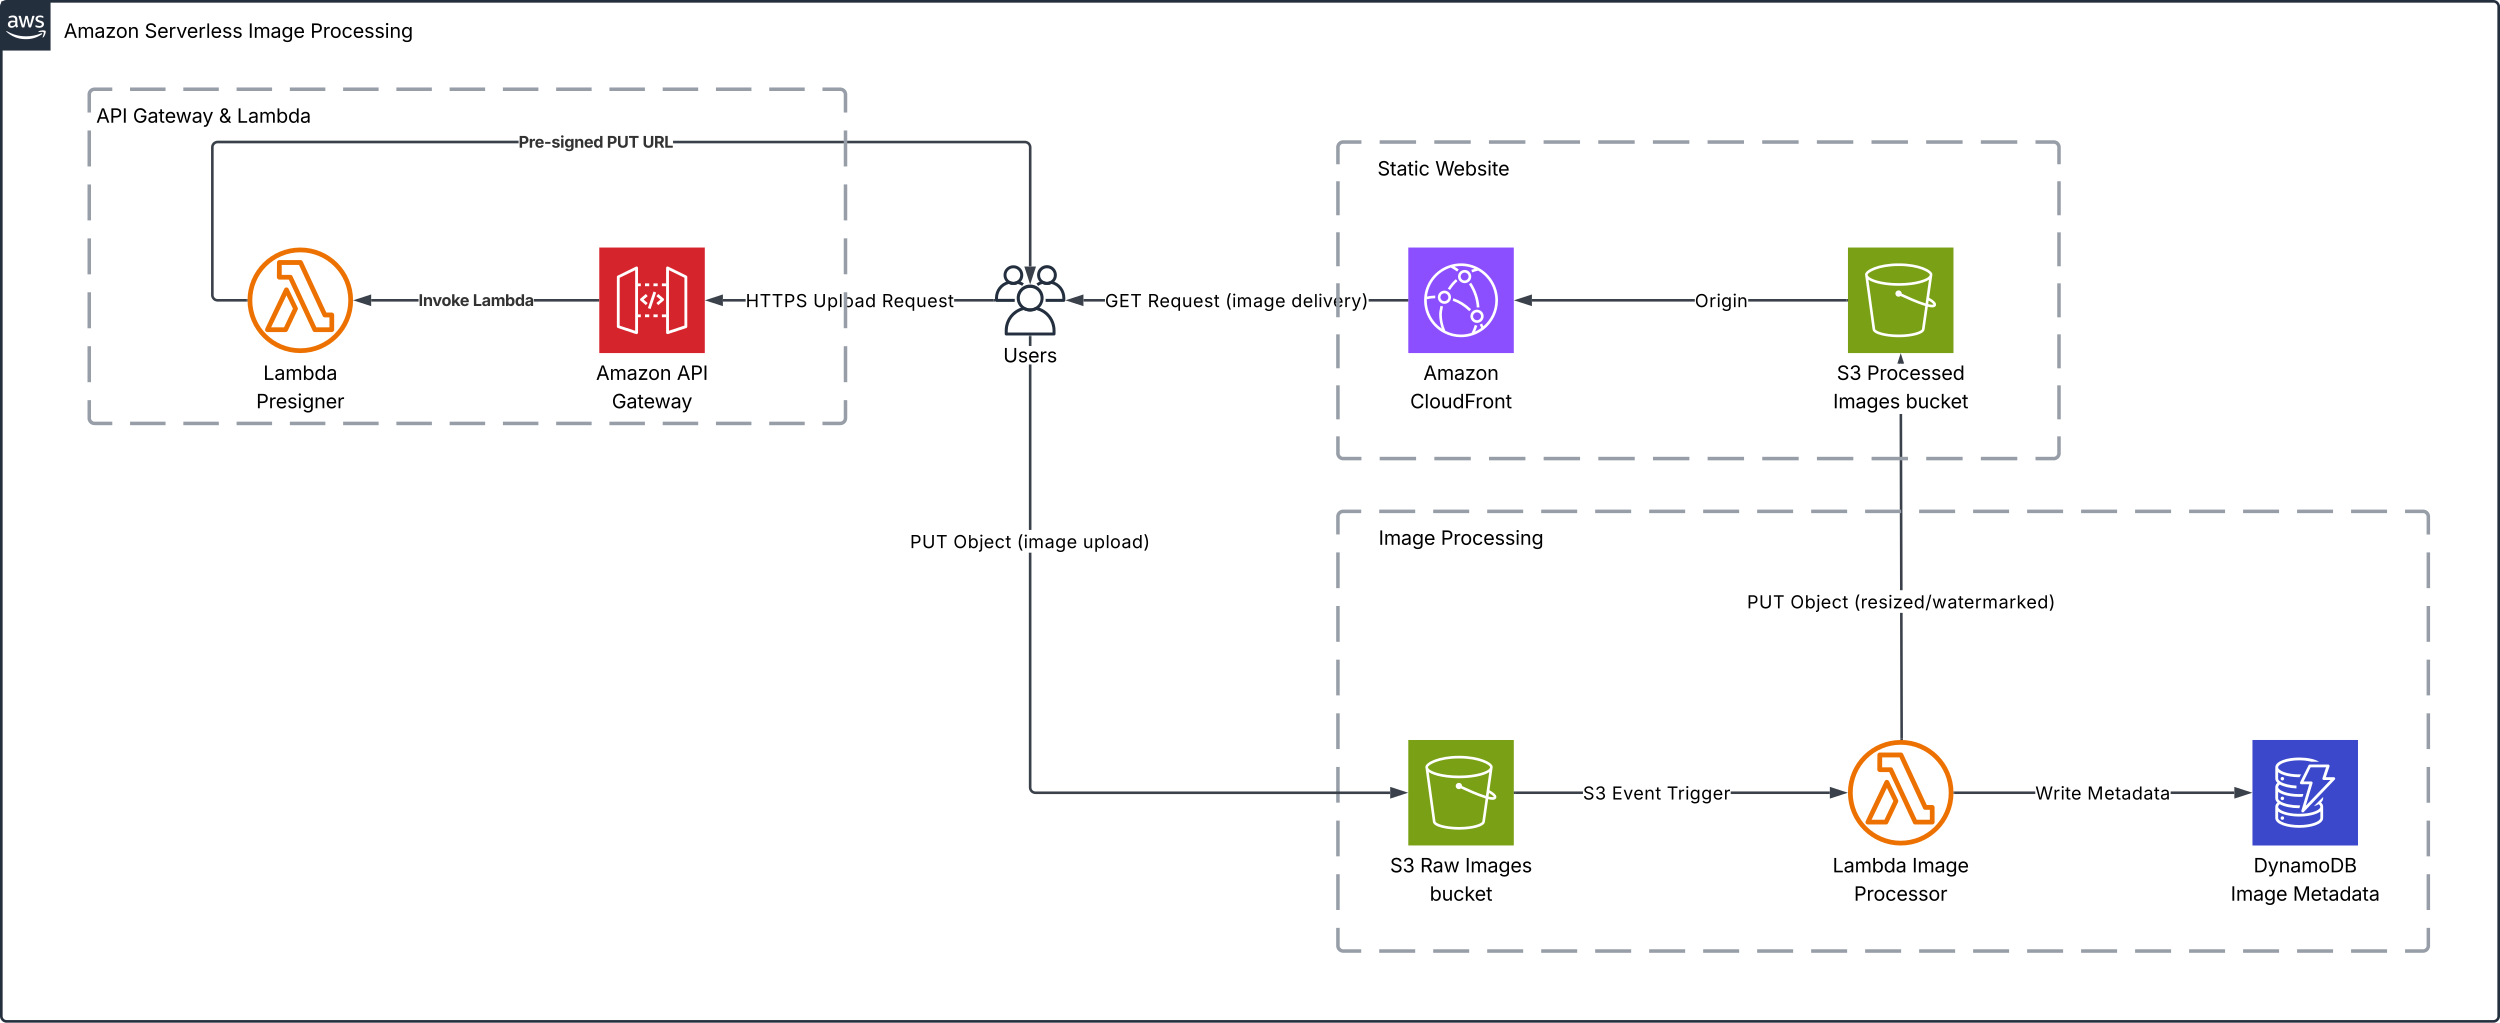 <svg xmlns="http://www.w3.org/2000/svg" xmlns:xlink="http://www.w3.org/1999/xlink" xmlns:lucid="lucid" width="2843" height="1163"><g transform="translate(641.5 -1478.5)" lucid:page-tab-id="0_0"><path d="M-1000 1000h3500v2000h-3500z" fill="#fff"/><path d="M-640 1486a6 6 0 0 1 6-6h2828a6 6 0 0 1 6 6v1148a6 6 0 0 1-6 6H-634a6 6 0 0 1-6-6z" stroke="#242f3e" stroke-width="3" fill="#fff"/><path d="M-640 1480h56v56h-56v-56z" stroke="#fff" stroke-opacity="0" fill="#242f3e"/><path d="M-621.78 1505.87c-.04.48.04.87.17 1.34.1.4.28.7.48 1.08.04.1.08.2.08.33 0 .2-.12.36-.28.46l-.95.62c-.12.1-.25.13-.37.13-.16 0-.33-.06-.45-.2-.2-.2-.36-.43-.52-.7-.17-.25-.3-.53-.46-.86-1.1 1.37-2.62 2.1-4.4 2.06-1.14.06-2.12-.3-2.95-1.08-.78-.8-1.15-1.76-1.1-2.85-.05-1.23.4-2.28 1.35-3.08 1.07-.86 2.3-1.23 3.65-1.16.58 0 1.03.02 1.6.1.58.1 1.1.2 1.73.33v-1.1c.08-.88-.16-1.67-.7-2.37-.74-.56-1.56-.8-2.46-.7-.53 0-1.03.07-1.6.2-.58.13-1.03.3-1.6.5l-.5.2h-.24c-.2 0-.33-.16-.33-.45v-.75c0-.18.04-.34.12-.5.12-.16.24-.26.4-.33.66-.3 1.2-.5 1.9-.67.77-.2 1.47-.3 2.3-.28 1.47-.13 2.78.26 3.9 1.2.94 1.05 1.35 2.28 1.22 3.67zm-6.07 2.28c.57 0 1.06-.1 1.6-.28.57-.2 1.02-.5 1.43-.96.25-.27.42-.57.5-.93.12-.45.16-.84.16-1.3v-.67c-.53-.1-.94-.17-1.44-.2h-1.4c-.8-.08-1.55.12-2.2.58-.54.45-.8 1.04-.75 1.73-.04.62.13 1.16.54 1.6.44.38.97.52 1.55.45zm12 1.6c-.22.02-.42-.03-.6-.15-.15-.17-.23-.36-.32-.6l-3.5-11.5-.1-.62c0-.24.1-.37.36-.37h1.47c.2 0 .37.04.57.15.17.18.25.37.3.6l2.5 9.96 2.38-9.93c0-.24.08-.44.28-.6.17-.12.37-.16.58-.14h1.2c.24-.02.4.02.6.13.17.2.25.37.3.6l2.33 9.95 2.56-10c.04-.2.16-.4.33-.58.15-.1.36-.17.56-.14h1.4c.16 0 .33.12.37.3v.31s0 .2-.12.35l-3.6 11.53c-.05.22-.13.42-.3.6-.2.1-.37.14-.57.13h-1.27c-.25.04-.46-.02-.62-.15-.16-.16-.25-.36-.3-.6l-2.3-9.6-2.28 9.6c-.05.24-.13.43-.3.6-.2.13-.4.2-.6.16zm19.2.38c-.82 0-1.5-.07-2.3-.25-.65-.13-1.14-.3-1.72-.6-.2-.1-.37-.23-.45-.4v-.02c-.08-.14-.12-.28-.12-.43v-.75c0-.3.12-.46.32-.46h.3l.36.15c.58.24 1.03.4 1.6.5.62.15 1.15.2 1.8.2.8.06 1.5-.1 2.2-.48.48-.32.77-.83.73-1.42.04-.4-.13-.76-.38-1.04-.46-.4-.95-.65-1.52-.8l-2.18-.67c-.95-.26-1.73-.74-2.38-1.5-.5-.66-.74-1.36-.74-2.2 0-.58.12-1.07.4-1.6.3-.5.63-.88 1.08-1.2.5-.4.98-.62 1.6-.8.66-.17 1.2-.25 1.9-.24.32-.03.6-.03.97 0l1 .16.8.23.67.25c.16.1.28.22.45.38.08.15.12.3.12.5v.7c0 .32-.12.47-.37.47-.2-.03-.37-.1-.57-.18-.95-.43-1.8-.6-2.88-.58-.7-.04-1.3.1-1.97.4-.5.3-.74.8-.7 1.36 0 .4.13.76.46 1.05.5.4.98.65 1.6.82l2.1.67c.94.24 1.68.7 2.3 1.44.48.64.7 1.3.7 2.1 0 .63-.13 1.17-.38 1.73-.3.55-.62.95-1.1 1.32-.5.4-1 .66-1.6.84-.75.23-1.4.33-2.15.34zM-593.9 1517.48c-5.6 3.82-11.36 5.58-18.15 5.56-8.54.05-15.82-2.74-22.16-8.45-.5-.42 0-1 .48-.68 7.07 4.05 14.02 5.9 22.2 5.9 6.1-.04 11.3-1.1 16.93-3.47.83-.35 1.52.55.7 1.13z" stroke="#fff" stroke-opacity="0" fill="#fff"/><path d="M-591.84 1515.2c-.64-.82-4.16-.38-5.75-.2-.46 0-.53-.36-.1-.66 2.8-1.98 7.42-1.4 8-.74.6.67-.14 5.28-2.78 7.5-.4.33-.78.13-.6-.3.54-1.52 1.86-4.83 1.24-5.6z" stroke="#fff" stroke-opacity="0" fill="#fff"/><use xlink:href="#a" transform="matrix(1,0,0,1,-569,1500) translate(0 21.528)"/><use xlink:href="#b" transform="matrix(1,0,0,1,-569,1500) translate(91.927 21.528)"/><use xlink:href="#c" transform="matrix(1,0,0,1,-569,1500) translate(209.625 21.528)"/><use xlink:href="#d" transform="matrix(1,0,0,1,-569,1500) translate(280.371 21.528)"/><path d="M512.45 1821.78H491.7c-.94 0-1.7-.76-1.7-1.7v-2.54c0-9.48 6.24-17.44 15.5-19.67.42-.1.8-.04 1.2.17 2.73 1.46 5.68 1.46 8.4 0 .4-.2.8-.26 1.22-.17 2.42.6 4.43 1.47 6.5 2.86l-1.9 2.82c-1.55-1-3-1.67-4.8-2.15-3.45 1.58-7 1.58-10.44 0-7.38 2.06-12.27 8.5-12.27 16.14v.84h19.05z" stroke="#fff" stroke-opacity="0" fill="#232f3e"/><path d="M510.88 1802.46c-6.17 0-11.17-5-11.17-11.14 0-6.16 5-11.15 11.18-11.15 6.16-.07 11.2 4.88 11.26 11 .04 4.27-2.1 7.9-5.86 9.9-1.73.97-3.4 1.4-5.4 1.4zm0-18.9c-4.3 0-7.83 3.45-7.85 7.76 0 2.92 1.48 5.4 4.06 6.8 2.43 1.3 5.12 1.3 7.57 0 2.6-1.4 4.1-3.95 4.06-6.9-.05-4.27-3.57-7.68-7.85-7.64zM568.32 1821.78h-20.75v-3.4h19.04v-.83c0-7.67-4.9-14.1-12.25-16.17-3.45 1.6-7 1.6-10.46 0-1.82.5-3.3 1.2-4.84 2.28l-1.94-2.8c2.07-1.44 4.08-2.35 6.5-2.97.44-.1.86-.06 1.26.16 2.7 1.46 5.7 1.46 8.42 0 .4-.22.8-.27 1.2-.17 9.25 2.2 15.5 10.16 15.5 19.65v2.53c0 .94-.76 1.68-1.68 1.7z" stroke="#fff" stroke-opacity="0" fill="#232f3e"/><path d="M549.08 1802.46c-6.2 0-11.23-5.05-11.23-11.25s5.06-11.2 11.28-11.2c6.2 0 11.23 5.05 11.23 11.25 0 4.23-2.14 7.82-5.85 9.84-1.75.94-3.44 1.36-5.42 1.36zm0-18.9c-4.3 0-7.8 3.45-7.83 7.76-.02 2.92 1.46 5.42 4.05 6.8 2.43 1.3 5.13 1.3 7.6 0 2.62-1.4 4.13-3.97 4.08-6.95-.1-4.27-3.62-7.7-7.9-7.6zM557.2 1860h-54.46c-.92 0-1.67-.75-1.67-1.7v-3.6c-.06-13.1 8.6-24.1 21.32-27.18.46-.13.86-.07 1.27.13 4.04 2.18 8.5 2.18 12.6 0 .34-.2.75-.26 1.2-.13 12.78 3.06 21.45 14.06 21.4 27.17v3.6c0 .95-.76 1.7-1.68 1.7zm-52.72-3.38h50.97v-1.92c0-11.27-7.28-20.74-18.2-23.66-4.8 2.3-9.83 2.3-14.62 0-10.93 2.92-18.15 12.4-18.15 23.65z" stroke="#fff" stroke-opacity="0" fill="#232f3e"/><path d="M530.02 1832.64c-2.7 0-5-.58-7.4-1.86-7.4-4.07-10.13-13.34-6.1-20.77 4.1-7.4 13.38-10.12 20.83-6.08 7.42 4.07 10.15 13.34 6.1 20.77-1.47 2.68-3.4 4.6-6.1 6.08-2.36 1.28-4.66 1.86-7.33 1.86zm0-26.76c-4.44-.06-8.27 2.17-10.42 6.1-3.07 5.64-.98 12.74 4.7 15.83 3.67 1.97 7.72 1.97 11.4 0 3.95-2.13 6.22-5.95 6.16-10.42-.1-6.42-5.4-11.6-11.84-11.5z" stroke="#fff" stroke-opacity="0" fill="#232f3e"/><path d="M568.78 1821.78h-39.72c-.68 0-1.23-.54-1.23-1.23v-2.64c-.04-9.53 6.3-17.56 15.56-19.8.33-.1.63-.06.92.08 2.95 1.6 6.2 1.6 9.2 0 .25-.14.54-.2.88-.1 9.32 2.24 15.64 10.27 15.6 19.83v2.65c0 .7-.55 1.23-1.22 1.23zm-38.46-2.46h37.2v-1.4c0-8.22-5.32-15.13-13.3-17.27-3.5 1.7-7.16 1.7-10.66 0-7.97 2.14-13.24 9.05-13.24 17.26z" stroke="#fff" stroke-opacity="0" stroke-width=".73" fill="#fff" fill-opacity="0"/><path d="M530.94 1821.78h-39.72c-.67 0-1.22-.54-1.22-1.23v-2.64c-.04-9.53 6.28-17.56 15.56-19.8.34-.1.63-.06.93.08 2.94 1.6 6.18 1.6 9.18 0 .25-.14.55-.2.9-.1 9.3 2.24 15.63 10.27 15.6 19.83v2.65c0 .7-.56 1.23-1.24 1.23zm-38.45-2.46h37.18v-1.4c0-8.22-5.3-15.13-13.28-17.27-3.5 1.7-7.17 1.7-10.67 0-7.97 2.14-13.24 9.05-13.24 17.26z" stroke="#fff" stroke-opacity="0" stroke-width=".73" fill="#fff" fill-opacity="0"/><use xlink:href="#e" transform="matrix(1,0,0,1,460,1869) translate(39.341 21.528)"/><path d="M-300 1874.6c-30.12 0-54.6-24.48-54.6-54.6s24.48-54.6 54.6-54.6 54.6 24.48 54.6 54.6-24.48 54.6-54.6 54.6zm0-114.6c-33.12 0-60 26.88-60 60 0 33.12 26.88 60 60 60 33.12 0 60-26.88 60-60 0-33.12-26.88-60-60-60zm-18.48 90.72h-14.64l17.4-36.24 7.32 15-10.08 21.24zm5.16-43.8c-.48-.96-1.44-1.56-2.52-1.56-.96 0-1.92.6-2.4 1.56l-21.6 45.36c-.36.84-.36 1.8.12 2.64.48.72 1.44 1.2 2.28 1.2h20.76c.96 0 1.92-.6 2.4-1.56l11.28-23.88c.36-.72.36-1.56 0-2.4l-10.32-21.36zm46.44 43.8h-14.88l-27.12-58.08c-.36-.96-1.32-1.56-2.4-1.56h-9.84v-11.28h19.68l26.88 58.08c.48.96 1.44 1.56 2.52 1.56h5.16v11.28zm2.64-16.8h-6.12l-26.88-57.96c-.48-1.08-1.44-1.68-2.4-1.68h-24.24c-1.44 0-2.64 1.2-2.64 2.76l-.12 16.68c0 .72.36 1.44.84 1.92.48.6 1.2.84 1.92.84h10.8l27.12 58.08c.36.96 1.32 1.56 2.4 1.56h19.32c1.56 0 2.76-1.2 2.76-2.76v-16.68c0-1.44-1.2-2.76-2.76-2.76z" stroke="#000" stroke-opacity="0" fill="#ed7100"/><use xlink:href="#f" transform="matrix(1,0,0,1,-390,1889) translate(47.899 21.528)"/><use xlink:href="#g" transform="matrix(1,0,0,1,-390,1889) translate(39.832 53.793)"/><path d="M1520 2434.6c-30.12 0-54.6-24.48-54.6-54.6s24.48-54.6 54.6-54.6 54.6 24.48 54.6 54.6-24.48 54.6-54.6 54.6zm0-114.6c-33.12 0-60 26.88-60 60 0 33.12 26.88 60 60 60 33.12 0 60-26.88 60-60 0-33.12-26.88-60-60-60zm-18.48 90.72h-14.64l17.4-36.24 7.32 15-10.08 21.24zm5.16-43.8c-.48-.96-1.44-1.56-2.52-1.56-.96 0-1.92.6-2.4 1.56l-21.6 45.36c-.36.84-.36 1.8.12 2.64.48.72 1.44 1.2 2.28 1.2h20.76c.96 0 1.92-.6 2.4-1.56l11.28-23.88c.36-.72.36-1.56 0-2.4l-10.32-21.36zm46.44 43.8h-14.88l-27.12-58.08c-.36-.96-1.32-1.56-2.4-1.56h-9.84v-11.28h19.68l26.88 58.08c.48.96 1.44 1.56 2.52 1.56h5.16v11.28zm2.64-16.8h-6.12l-26.88-57.96c-.48-1.08-1.44-1.68-2.4-1.68h-24.24c-1.44 0-2.64 1.2-2.64 2.76l-.12 16.68c0 .72.36 1.44.84 1.92.48.6 1.2.84 1.92.84h10.8l27.12 58.08c.36.96 1.32 1.56 2.4 1.56h19.32c1.56 0 2.76-1.2 2.76-2.76v-16.68c0-1.44-1.2-2.76-2.76-2.76z" stroke="#000" stroke-opacity="0" fill="#ed7100"/><use xlink:href="#h" transform="matrix(1,0,0,1,1430,2449) translate(12.526 21.528)"/><use xlink:href="#i" transform="matrix(1,0,0,1,1430,2449) translate(102.977 21.528)"/><use xlink:href="#j" transform="matrix(1,0,0,1,1430,2449) translate(36.842 53.793)"/><path d="M960 2320h120v120H960v-120z" stroke="#000" stroke-opacity="0" fill="#7aa116"/><path d="M1051.24 2384.37l.56-4.12c5.33 3.2 5.4 4.54 5.4 4.54s-.96.74-5.96-.43zm-2.9-.84c-9.22-2.77-21.98-8.65-27.15-11.1v-.07c0-1.94-1.62-3.62-3.64-3.62s-3.63 1.68-3.63 3.62c0 2 1.6 3.6 3.63 3.6.9 0 1.7-.33 2.26-.83 6.14 2.85 18.82 8.65 28.1 11.42l-3.7 25.8v.24c0 2.26-10.1 6.38-26.5 6.38-16.64 0-26.8-4.12-26.8-6.4v-.24l-7.68-55.78c6.62 4.54 20.83 6.98 34.48 6.98 13.57 0 27.78-2.44 34.4-6.98l-3.8 26.97zm-65.9-32.85c.15-1.93 11.46-9.66 35.28-9.66s35.13 7.73 35.3 9.66v.68c-1.38 4.45-16.08 9.15-35.3 9.15-19.3 0-34-4.7-35.3-9.14v-.68zm73.56.1c0-5.22-14.94-12.78-38.28-12.78-23.34 0-38.28 7.56-38.28 12.77l.16 1.1 8.32 60.8c.16 6.8 18.33 9.33 29.8 9.33 14.2 0 29.32-3.28 29.48-9.32l3.63-25.37c2.02.5 3.64.76 4.93.76 1.78 0 3-.42 3.7-1.34.66-.67.82-1.5.66-2.44-.32-2.1-2.83-4.36-7.83-7.22l3.54-25.12.16-1.17z" stroke="#000" stroke-opacity="0" fill="#fff"/><use xlink:href="#k" transform="matrix(1,0,0,1,930,2449) translate(9.217 21.528)"/><use xlink:href="#l" transform="matrix(1,0,0,1,930,2449) translate(43.451 21.528)"/><use xlink:href="#m" transform="matrix(1,0,0,1,930,2449) translate(94.557 21.528)"/><use xlink:href="#n" transform="matrix(1,0,0,1,930,2449) translate(54.317 53.793)"/><path d="M960 1760h120v120H960v-120z" stroke="#000" stroke-opacity="0" fill="#8c4fff"/><path d="M1042.68 1838.14c0-2.43-2.02-4.45-4.54-4.45-2.43 0-4.45 2-4.45 4.44 0 2.52 2 4.54 4.44 4.54 2.52 0 4.54-2.02 4.54-4.54zm3.02 0c0 4.2-3.36 7.56-7.56 7.56-4.1 0-7.47-3.36-7.47-7.56 0-4.1 3.36-7.47 7.47-7.47 4.2 0 7.56 3.36 7.56 7.47zm-40.15-21.58c0-2.52-2-4.54-4.45-4.54-2.52 0-4.54 2.02-4.54 4.54 0 2.43 2.02 4.45 4.54 4.45 2.44 0 4.45-2 4.45-4.44zm3.03 0c0 4.1-3.36 7.47-7.48 7.47-4.12 0-7.48-3.36-7.48-7.47 0-4.12 3.36-7.56 7.48-7.56 4.12 0 7.48 3.44 7.48 7.56zm11-23.52c0 2.43 2.02 4.45 4.54 4.45 2.43 0 4.45-2.03 4.45-4.46 0-2.52-2.02-4.54-4.45-4.54-2.52 0-4.54 2.02-4.54 4.54zm-3.02 0c0-4.2 3.44-7.56 7.56-7.56 4.1 0 7.47 3.36 7.47 7.56 0 4.1-3.37 7.47-7.48 7.47-4.12 0-7.56-3.35-7.56-7.46zm42.42 26.96c0-13.94-7.48-26.8-19.5-33.77-2.1.5-4.2 1.1-6.8 2.02l-1-2.86c1.34-.5 2.52-.85 3.7-1.18-4.8-2.1-10.1-3.2-15.38-3.2-2.52 0-5.04.26-7.48.76 1.77 1 3.36 2.02 4.88 3.2l-1.85 2.34c-2.1-1.6-4.37-2.94-7.23-4.53-14.78 4.6-25.36 17.63-27.04 32.92 3.1-.68 6.04-1 9.32-1.1l.08 3.03c-3.44.08-6.38.42-9.66 1.17v1.18c0 13.02 6.4 24.95 16.97 32.17-1.86-5.63-2.86-10.92-2.86-16.04 0-2.94.58-5.38 1.1-7.9.07-.67.24-1.26.32-1.85l2.94.6c-.08.58-.25 1.25-.33 1.84-.5 2.52-1 4.7-1 7.3 0 5.9 1.25 11.94 3.94 18.5 5.55 2.93 11.6 4.36 17.9 4.36 4.12 0 8.15-.68 12-1.94 1.52-2.94 2.62-5.8 3.62-8.98l2.86.84c-.67 2.35-1.5 4.45-2.44 6.63 2.44-1.1 4.7-2.43 6.9-4.03-.5-1.26-1.1-2.52-1.7-3.78l2.7-1.34c.5 1.1 1 2.18 1.43 3.2 8.65-7.4 13.6-18.07 13.6-29.58zm3.02 0c0 13.1-5.96 25.2-16.3 33.26-2.6 1.94-5.37 3.62-8.3 4.96-1.27.6-2.53 1.1-3.88 1.5-4.28 1.52-8.82 2.28-13.52 2.28-6.9 0-13.78-1.68-19.82-4.96-13.7-7.3-22.18-21.5-22.18-37.04 0-1 0-1.85.08-2.52 1-17.56 13.02-32.68 29.9-37.72 3.87-1.17 7.9-1.76 12.02-1.76 7.22 0 14.28 1.85 20.5 5.38 13.27 7.4 21.5 21.42 21.5 36.62zm-46.03-21.84c-3.1 2.77-5.63 5.7-8.5 10.16l-2.5-1.6c3.02-4.7 5.7-7.9 9.07-10.74l1.93 2.18zm-4.54 19.5c7.3 2.5 13.7 6.46 20 12.5l-2.1 2.2c-5.97-5.72-12.02-9.5-18.9-11.86l1-2.85zm20.08-17.65c5.64 8.58 8.74 17.98 9.42 27.98l-3.03.25c-.6-9.5-3.62-18.48-8.9-26.54l2.5-1.7z" stroke="#000" stroke-opacity="0" fill="#fff"/><use xlink:href="#o" transform="matrix(1,0,0,1,930,1889) translate(47.161 21.528)"/><use xlink:href="#p" transform="matrix(1,0,0,1,930,1889) translate(32.063 53.793)"/><path d="M1920 2320h120v120h-120v-120z" stroke="#fff" stroke-opacity="0" stroke-width="2" fill="#3b48cc"/><path d="M2000.4 2384.78l-10.6 10.55c2-.56 3.65-1.2 5.5-2.24 1.1.63 1.68 1.67 1.9 2.87 0 2.96-6.2 6.16-15.4 7.44-3.05.4-5.55.57-8.6.57h-1.58c-12.95-.24-22.42-4.32-22.42-8 .17-1.2.82-2.16 1.9-2.88 5.02 2.8 13.18 4.47 22.1 4.47h.17l.92-3.2h-1.1c-8.8 0-16.98-1.76-21.28-4.47-1.74-1.12-2.72-2.4-2.72-3.44v-7.43c4.9 3.75 14.64 5.67 24 5.67 1.25 0 2.5 0 3.76-.08l.92-3.2c-1.63.08-3.1.16-4.68.16-13.7 0-24-4.23-24-8 .17-1.27.82-2.23 1.9-2.87 4.42 2.5 11.22 4 18.9 4.4l.1-3.2c-7.56-.4-14.42-2-18.18-4.47-1.74-1.03-2.66-2.3-2.72-3.43v-7.36c4.9 3.76 14.64 5.68 24 5.68h.33l1.74-3.2h-2.07c-13.7 0-24-4.16-24-8 0-3.75 10.3-8 24-8 4.85 0 8.98.5 13.72 1.6h8.8c-4.83-2.94-13.1-4.78-22.52-4.78-13.17 0-27.2 3.9-27.2 11.2V2364c.1 1.9.92 3.5 2.44 4.7-1.52 1.3-2.34 2.9-2.45 4.8v12.8c.1 2 .92 3.6 2.44 4.88-1.52 1.2-2.34 2.8-2.45 4.8v13.1c.43 7.03 14.2 10.8 27.2 10.8s26.78-3.77 27.2-10.88V2395.88c-.04-1.9-.9-3.6-2.44-4.8 1.53-1.18 2.34-2.86 2.45-4.78zm-3.2 23.98c0 3.76-10.28 8-24 8-13.7 0-24-4.16-24-8v-7.35c4.9 3.68 14.64 5.68 24 5.68s19.1-2 24-5.67z" stroke="#fff" stroke-opacity="0" stroke-width="2" fill="#fff"/><path d="M1956 2364.03c0 1.1-.9 2-2 2s-2-.9-2-2 .9-2 2-2 2 .9 2 2zM1956 2386.43c0 1.1-.9 2-2 2s-2-.9-2-2 .9-2 2-2 2 .9 2 2zM1956 2408.83c0 1.1-.9 2-2 2s-2-.9-2-2 .9-2 2-2 2 .9 2 2zM1977.2 2402.37c-.3 0-.53-.06-.82-.22-.64-.38-.92-1.14-.72-1.85l8.98-29.95h-9.06c-.88.06-1.6-.65-1.6-1.58 0-.27.04-.54.2-.76l9.58-19.2c.28-.56.8-.88 1.45-.88h20.82c.88-.06 1.6.65 1.64 1.52.04.22 0 .38-.04.6l-4.13 12.25h8.97c.88.05 1.6.75 1.6 1.63 0 .43-.16.76-.44 1.1l-35.2 36.8c-.32.38-.72.54-1.24.54zm1-35.18h8.6c.53 0 .97.2 1.3.6.27.43.4.92.23 1.4l-7.7 25.6 28.03-29.24h-7.46c-.88 0-1.64-.65-1.68-1.53 0-.2 0-.43.08-.6l4.1-12.3h-17.6z" stroke="#fff" stroke-opacity="0" stroke-width="2" fill="#fff"/><use xlink:href="#q" transform="matrix(1,0,0,1,1890,2449) translate(31.249 21.528)"/><use xlink:href="#r" transform="matrix(1,0,0,1,1890,2449) translate(5.213 53.793)"/><use xlink:href="#s" transform="matrix(1,0,0,1,1890,2449) translate(75.959 53.793)"/><path d="M1522.54 2318.5h-2.95l-.36-143.03h2.95zm-.4-168.85h-2.96l-.5-200.38h2.96z" stroke="#3a414a" stroke-width=".05" fill="#3a414a"/><path d="M1522.55 2320.1l-2.55-.1-.4.02v-1.55h2.94z" fill="#3a414a"/><path stroke="#3a414a" stroke-width=".05" fill="#3a414a"/><path d="M1522.35 1892h-4.64l2.3-7.15z" fill="#3a414a"/><path d="M1523.9 1892h-3.1l-.78-2.37-.76 2.37h-3.1l3.84-11.92z" stroke="#3a414a" stroke-width=".05" fill="#3a414a"/><use xlink:href="#t" transform="matrix(1,0,0,1,1345.214,2149.652) translate(0 20.667)"/><use xlink:href="#u" transform="matrix(1,0,0,1,1345.214,2149.652) translate(49.271 20.667)"/><use xlink:href="#v" transform="matrix(1,0,0,1,1345.214,2149.652) translate(121.417 20.667)"/><path d="M880 2066a6 6 0 0 1 6-6h1228a6 6 0 0 1 6 6v488a6 6 0 0 1-6 6H886a6 6 0 0 1-6-6z" fill-opacity="0"/><path d="M926.93 2060h40.94m20.46 0h40.94m20.46 0h40.94m20.46 0h40.94m20.46 0h40.94m20.46 0h40.94m20.46 0h40.94m20.46 0h40.94m20.46 0h40.94m20.46 0h40.94m20.46 0h40.94m20.46 0h40.94m20.46 0h40.94m20.46 0h40.94m20.46 0h40.94m20.46 0h40.94m20.46 0h40.94m20.46 0h40.94m20.46 0h40.94m20.46 0H2114a6 6 0 0 1 6 6v20.33m0 20.34v40.66m0 20.34v40.66m0 20.34v40.66m0 20.34v40.66m0 20.34v40.66m0 20.34v40.66m0 20.34v40.66m0 20.34V2554a6 6 0 0 1-6 6h-20.47m-20.46 0h-40.94m-20.46 0h-40.94m-20.46 0h-40.94m-20.46 0h-40.94m-20.46 0h-40.94m-20.46 0h-40.94m-20.46 0h-40.94m-20.46 0h-40.94m-20.46 0h-40.94m-20.46 0h-40.94m-20.46 0h-40.94m-20.46 0h-40.94m-20.46 0h-40.94m-20.46 0h-40.94m-20.46 0h-40.94m-20.46 0h-40.94m-20.46 0h-40.94m-20.46 0h-40.94m-20.46 0h-40.94m-20.46 0H886a6 6 0 0 1-6-6v-20.33m0-20.34v-40.66m0-20.34v-40.66m0-20.34v-40.66m0-20.34v-40.66m0-20.34v-40.66m0-20.34v-40.66m0-20.34v-40.66m0-20.34V2066a6 6 0 0 1 6-6h20.47" stroke="#979ea8" stroke-width="4" fill="none"/><path d="M206.47 1821.47h-25.85v-2.94h25.85zm282.03 0h-44.97v-2.94h44.97z" stroke="#3a414a" stroke-width=".05" fill="#3a414a"/><path d="M490 1820.55l.36.88.12.04h-2.02v-2.94H490z" fill="#3a414a"/><path stroke="#3a414a" stroke-width=".05" fill="#3a414a"/><path d="M179.12 1824.63l-14.27-4.63 14.27-4.63z" fill="#3a414a"/><path d="M180.6 1826.66l-20.52-6.66 20.5-6.66zm-10.97-6.66l8.02 2.6v-5.2z" stroke="#3a414a" stroke-width=".05" fill="#3a414a"/><use xlink:href="#w" transform="matrix(1,0,0,1,206.469,1807.094) translate(0 20.667)"/><use xlink:href="#x" transform="matrix(1,0,0,1,206.469,1807.094) translate(76.708 20.667)"/><use xlink:href="#y" transform="matrix(1,0,0,1,206.469,1807.094) translate(154.854 20.667)"/><path d="M-165.52 1821.47h-53.86v-2.94h53.86zm204.02 0h-72.98v-2.94H38.5z" stroke="#3a414a" stroke-width=".05" fill="#3a414a"/><path d="M40 1821.47h-1.54v-2.94H40z" fill="#3a414a"/><path stroke="#3a414a" stroke-width=".05" fill="#3a414a"/><path d="M-220.88 1824.63l-14.27-4.63 14.27-4.63z" fill="#3a414a"/><path d="M-219.4 1826.66l-20.52-6.66 20.5-6.66zm-10.97-6.66l8.02 2.6v-5.2z" stroke="#3a414a" stroke-width=".05" fill="#3a414a"/><use xlink:href="#z" transform="matrix(1,0,0,1,-165.521,1809.245) translate(0 17.222)"/><use xlink:href="#A" transform="matrix(1,0,0,1,-165.521,1809.245) translate(61.71 17.222)"/><path d="M1158.63 2381.47h-77.13v-2.94h77.13zm280.75 0h-112.74v-2.94h112.74z" stroke="#3a414a" stroke-width=".05" fill="#3a414a"/><path d="M1081.54 2381.47H1080v-2.94h1.54z" stroke="#3a414a" stroke-width=".05" fill="#3a414a"/><path d="M1455.15 2380l-14.27 4.64v-9.28z" fill="#3a414a"/><path d="M1459.92 2380l-20.52 6.66v-13.32zm-17.57 2.6l8.02-2.6-8-2.6z" stroke="#3a414a" stroke-width=".05" fill="#3a414a"/><use xlink:href="#B" transform="matrix(1,0,0,1,1158.632,2367.094) translate(0 20.667)"/><use xlink:href="#C" transform="matrix(1,0,0,1,1158.632,2367.094) translate(32.865 20.667)"/><use xlink:href="#D" transform="matrix(1,0,0,1,1158.632,2367.094) translate(95.281 20.667)"/><path d="M1285.84 1821.47h-185.22v-2.94h185.22zm172.66 0h-111.96v-2.94h111.96z" stroke="#3a414a" stroke-width=".05" fill="#3a414a"/><path d="M1099.12 1824.63l-14.27-4.63 14.27-4.63z" fill="#3a414a"/><path d="M1100.6 1826.66l-20.52-6.66 20.52-6.66zm-10.97-6.66l8 2.6v-5.2z" stroke="#3a414a" stroke-width=".05" fill="#3a414a"/><path d="M1460 1821.47h-1.54v-2.94h1.54z" fill="#3a414a"/><path stroke="#3a414a" stroke-width=".05" fill="#3a414a"/><use xlink:href="#E" transform="matrix(1,0,0,1,1285.84,1807.094) translate(0 20.667)"/><path d="M1673.04 2381.47h-91.54v-2.94h91.54zm226.34 0h-72.42v-2.94h72.42z" stroke="#3a414a" stroke-width=".05" fill="#3a414a"/><path d="M1581.54 2381.47H1580v-2.94h1.54z" stroke="#3a414a" stroke-width=".05" fill="#3a414a"/><path d="M1915.15 2380l-14.27 4.64v-9.28z" fill="#3a414a"/><path d="M1919.92 2380l-20.52 6.66v-13.32zm-17.57 2.6l8.02-2.6-8-2.6z" stroke="#3a414a" stroke-width=".05" fill="#3a414a"/><use xlink:href="#F" transform="matrix(1,0,0,1,1673.042,2367.094) translate(0 20.667)"/><use xlink:href="#G" transform="matrix(1,0,0,1,1673.042,2367.094) translate(59.042 20.667)"/><path d="M615.08 1821.47h-24.46v-2.94h24.46zm343.42 0h-43.58v-2.94h43.58z" stroke="#3a414a" stroke-width=".05" fill="#3a414a"/><path d="M960 1821.47h-1.54v-2.94H960z" fill="#3a414a"/><path stroke="#3a414a" stroke-width=".05" fill="#3a414a"/><path d="M589.12 1824.63l-14.27-4.63 14.27-4.63z" fill="#3a414a"/><path d="M590.6 1826.66l-20.52-6.66 20.5-6.66zm-10.97-6.66l8 2.6v-5.2z" stroke="#3a414a" stroke-width=".05" fill="#3a414a"/><use xlink:href="#H" transform="matrix(1,0,0,1,615.083,1807.094) translate(0 20.667)"/><use xlink:href="#I" transform="matrix(1,0,0,1,615.083,1807.094) translate(48.51 20.667)"/><use xlink:href="#J" transform="matrix(1,0,0,1,615.083,1807.094) translate(136.719 20.667)"/><use xlink:href="#K" transform="matrix(1,0,0,1,615.083,1807.094) translate(211.854 20.667)"/><path d="M900 2066a6 6 0 0 1 6-6h228a6 6 0 0 1 6 6v48a6 6 0 0 1-6 6H906a6 6 0 0 1-6-6z" fill="none"/><use xlink:href="#L" transform="matrix(1,0,0,1,900,2060) translate(26.245 38.084)"/><use xlink:href="#M" transform="matrix(1,0,0,1,900,2060) translate(96.991 38.084)"/><path d="M-51.75 1641.47h-342.2l-.76.07-.7.16-.65.27-.6.37-.55.46-.46.54-.37.6-.27.66-.16.7-.06.76v167.88l.06.77.16.7.27.65.37.6.46.55.54.46.6.37.66.27.7.16.76.07h32.44v2.94h-32.56l-1.1-.08-1.15-.3-1.1-.44-1-.6-.9-.77-.75-.9-.6-1-.46-1.1-.3-1.13-.08-1.1v-168.13l.1-1.1.27-1.15.44-1.1.6-1 .77-.9.9-.75 1-.6 1.1-.46 1.13-.3 1.1-.07h342.32zm576.92-2.86l1.14.3 1.1.44 1 .6.9.77.75.9.6 1 .46 1.1.3 1.13.08 1.1v135.6h-2.96v-135.47l-.05-.77-.17-.7-.27-.65-.37-.6-.46-.55-.54-.46-.6-.37-.66-.27-.7-.16-.76-.07H123.9v-2.94h400.16z" stroke="#3a414a" stroke-width=".05" fill="#3a414a"/><path d="M-360 1820l.06 1.47h-1.6v-2.94h1.6z" fill="#3a414a"/><path stroke="#3a414a" stroke-width=".05" fill="#3a414a"/><path d="M530 1797.3l-4.63-14.26h9.26z" fill="#3a414a"/><path d="M530 1802.08l-6.66-20.5h13.32zm-2.6-17.56l2.6 8.02 2.6-8.02z" stroke="#3a414a" stroke-width=".05" fill="#3a414a"/><use xlink:href="#N" transform="matrix(1,0,0,1,-51.748,1629.245) translate(0 17.222)"/><use xlink:href="#O" transform="matrix(1,0,0,1,-51.748,1629.245) translate(100.313 17.222)"/><use xlink:href="#P" transform="matrix(1,0,0,1,-51.748,1629.245) translate(140.92 17.222)"/><path d="M40 1760h120v120H40v-120z" stroke="#fff" stroke-opacity="0" fill="#d6242d"/><path d="M117.6 1858.42c-.35 0-.64-.15-.93-.3-.43-.3-.67-.77-.67-1.3v-73.63c0-.55.3-1.1.77-1.4.48-.3 1.08-.3 1.6-.07l20.8 10.22c.56.23.9.77.9 1.38v56.56c.02.76-.4 1.37-1.1 1.6l-20.8 6.92h-.56zm1.63-72.62v68.78l17.6-5.84v-54.4zM82.4 1858.42h-.52l-20.8-6.92c-.67-.23-1.1-.92-1.08-1.6v-56.57c0-.6.33-1.15.9-1.38l20.8-10.22c.52-.23 1.1-.23 1.6.08.48.32.75.85.75 1.4v73.6c0 .54-.24 1-.67 1.3-.3.24-.6.32-1 .32zm-19.2-9.6l17.6 5.83v-68.85l-17.6 8.6z" stroke="#fff" stroke-opacity="0" fill="#fff"/><path d="M116 1804h-4.8v-3.2h4.8zm-9.6 0h-4.8v-3.2h4.8zm-9.6 0H92v-3.2h4.8zm-9.6 0h-4.8v-3.2h4.8zM116 1839.2h-4.8v-3.2h4.8zm-9.6 0h-4.8v-3.2h4.8zm-9.6 0H92v-3.2h4.8zm-9.6 0h-4.8v-3.2h4.8zM92.97 1825.5l-6-5.13c-.68-.57-.76-1.6-.2-2.26l.2-.17 6-5.13 2.07 2.43-4.58 3.97 4.58 3.92zM107.04 1825.5l-2.08-2.42 4.57-3.88-4.6-3.9 2.1-2.5 6 5.12c.68.57.76 1.6.2 2.26-.07.06-.12.12-.2.17z" stroke="#fff" stroke-opacity="0" fill="#fff"/><path d="M95.3 1828.87l6.35-18.8 3.03 1.03-6.35 18.8-3.04-1.03z" stroke="#fff" stroke-opacity="0" stroke-width=".32" fill="#fff"/><g><use xlink:href="#Q" transform="matrix(1,0,0,1,10,1889) translate(26.29 21.528)"/><use xlink:href="#R" transform="matrix(1,0,0,1,10,1889) translate(118.217 21.528)"/><use xlink:href="#S" transform="matrix(1,0,0,1,10,1889) translate(44.253 53.793)"/></g><path d="M880 1646a6 6 0 0 1 6-6h808a6 6 0 0 1 6 6v348a6 6 0 0 1-6 6H886a6 6 0 0 1-6-6z" fill-opacity="0"/><path d="M927.44 1640h41.43m20.72 0h41.43m20.7 0h41.45m20.72 0h41.43m20.72 0h41.44m20.7 0h41.44m20.72 0h41.44m20.7 0h41.45m20.72 0h41.43m20.72 0h41.44m20.7 0h41.45m20.73 0h41.43m20.72 0H1694a6 6 0 0 1 6 6v19.33m0 19.34v38.66m0 19.34v38.66m0 19.34v38.66m0 19.34v38.66m0 19.34v38.66m0 19.34V1994a6 6 0 0 1-6 6h-20.72m-20.72 0h-41.43m-20.72 0h-41.43m-20.7 0h-41.45m-20.72 0h-41.43m-20.72 0h-41.44m-20.7 0h-41.44m-20.72 0h-41.44m-20.7 0h-41.45m-20.72 0h-41.43m-20.72 0h-41.44m-20.7 0h-41.45m-20.73 0h-41.43m-20.72 0H886a6 6 0 0 1-6-6v-19.33m0-19.34v-38.66m0-19.34v-38.66m0-19.34v-38.66m0-19.34v-38.66m0-19.34v-38.66m0-19.34V1646a6 6 0 0 1 6-6h20.72" stroke="#979ea8" stroke-width="4" fill="none"/><path d="M1460 1760h120v120h-120v-120z" stroke="#000" stroke-opacity="0" fill="#7aa116"/><path d="M1551.24 1824.37l.56-4.12c5.33 3.2 5.4 4.54 5.4 4.54s-.96.74-5.96-.43zm-2.9-.84c-9.22-2.77-21.98-8.65-27.15-11.1v-.07c0-1.94-1.62-3.62-3.64-3.62s-3.63 1.68-3.63 3.62c0 2 1.6 3.6 3.63 3.6.9 0 1.7-.33 2.26-.83 6.14 2.85 18.82 8.65 28.1 11.42l-3.7 25.8v.24c0 2.26-10.1 6.38-26.5 6.38-16.64 0-26.8-4.12-26.8-6.4v-.24l-7.68-55.78c6.62 4.54 20.83 6.98 34.48 6.98 13.57 0 27.78-2.44 34.4-6.98l-3.8 26.97zm-65.9-32.85c.15-1.93 11.46-9.66 35.28-9.66s35.13 7.73 35.3 9.66v.68c-1.38 4.45-16.08 9.15-35.3 9.15-19.3 0-34-4.7-35.3-9.14v-.68zm73.56.1c0-5.22-14.94-12.78-38.28-12.78-23.34 0-38.28 7.56-38.28 12.77l.16 1.1 8.32 60.8c.16 6.8 18.33 9.33 29.8 9.33 14.2 0 29.32-3.28 29.48-9.32l3.63-25.37c2.02.5 3.64.76 4.93.76 1.78 0 3-.42 3.7-1.34.66-.67.82-1.5.66-2.44-.32-2.1-2.83-4.36-7.83-7.22l3.54-25.12.16-1.17z" stroke="#000" stroke-opacity="0" fill="#fff"/><g><use xlink:href="#k" transform="matrix(1,0,0,1,1430,1889) translate(17.289 21.528)"/><use xlink:href="#T" transform="matrix(1,0,0,1,1430,1889) translate(51.523 21.528)"/><use xlink:href="#U" transform="matrix(1,0,0,1,1430,1889) translate(13.079 53.793)"/><use xlink:href="#n" transform="matrix(1,0,0,1,1430,1889) translate(95.556 53.793)"/></g><path d="M880 1646a6 6 0 0 1 6-6h228a6 6 0 0 1 6 6v48a6 6 0 0 1-6 6H886a6 6 0 0 1-6-6z" fill="none"/><g><use xlink:href="#V" transform="matrix(1,0,0,1,880,1640) translate(44.919 38.084)"/><use xlink:href="#W" transform="matrix(1,0,0,1,880,1640) translate(110.63 38.084)"/></g><path d="M531.48 2373.94l.05.77.17.7.27.65.37.6.46.55.54.46.6.37.66.27.7.16.76.07h403.32v2.94H535.94l-1.1-.08-1.15-.3-1.1-.44-1-.6-.9-.77-.75-.9-.6-1-.46-1.1-.3-1.13-.08-1.1v-267.1h2.96zm0-292.78h-2.96V1893h2.96zm0-209.16h-2.96v-10.5h2.96z" stroke="#3a414a" stroke-width=".05" fill="#3a414a"/><path d="M955.15 2380l-14.27 4.64v-9.28z" fill="#3a414a"/><path d="M959.92 2380l-20.5 6.66v-13.32zm-17.56 2.6l8-2.6-8-2.6z" stroke="#3a414a" stroke-width=".05" fill="#3a414a"/><path d="M531.48 1861.54h-2.96V1860h2.96z" fill="#3a414a"/><path stroke="#3a414a" stroke-width=".05" fill="#3a414a"/><g><use xlink:href="#t" transform="matrix(1,0,0,1,393.391,2081.157) translate(0 20.667)"/><use xlink:href="#u" transform="matrix(1,0,0,1,393.391,2081.157) translate(49.271 20.667)"/><use xlink:href="#J" transform="matrix(1,0,0,1,393.391,2081.157) translate(121.417 20.667)"/><use xlink:href="#X" transform="matrix(1,0,0,1,393.391,2081.157) translate(196.552 20.667)"/></g><path d="M-540 1586a6 6 0 0 1 6-6h848a6 6 0 0 1 6 6v368a6 6 0 0 1-6 6h-848a6 6 0 0 1-6-6z" fill-opacity="0"/><path d="M-493.62 1580h40.38m20.2 0h40.37m20.2 0h40.38m20.2 0h40.38m20.2 0h40.37m20.2 0h40.37m20.2 0h40.37m20.18 0h40.38m20.2 0h40.37m20.2 0H91.9m20.2 0h40.38m20.2 0h40.37m20.2 0h40.37m20.2 0H314a6 6 0 0 1 6 6v20.44m0 20.45v40.88m0 20.44v40.9m0 20.44v40.88m0 20.45v40.88m0 20.44v40.9m0 20.44V1954a6 6 0 0 1-6 6h-20.2m-20.18 0h-40.38m-20.2 0h-40.37m-20.2 0H112.1m-20.2 0H51.52m-20.2 0H-9.04m-20.2 0H-69.6m-20.2 0h-40.37m-20.18 0h-40.38m-20.2 0h-40.37m-20.2 0h-40.38m-20.2 0h-40.38m-20.2 0h-40.37m-20.2 0h-40.37m-20.2 0H-534a6 6 0 0 1-6-6v-20.44m0-20.45v-40.88m0-20.44v-40.9m0-20.44v-40.88m0-20.45v-40.88m0-20.44v-40.9m0-20.44V1586a6 6 0 0 1 6-6h20.2" stroke="#979ea8" stroke-width="4" fill="none"/><path d="M-540 1586a6 6 0 0 1 6-6h248a6 6 0 0 1 6 6v48a6 6 0 0 1-6 6h-248a6 6 0 0 1-6-6z" fill="none"/><g><use xlink:href="#Y" transform="matrix(1,0,0,1,-540,1580) translate(7.875 38.084)"/><use xlink:href="#Z" transform="matrix(1,0,0,1,-540,1580) translate(49.618 38.084)"/><use xlink:href="#aa" transform="matrix(1,0,0,1,-540,1580) translate(147.361 38.084)"/><use xlink:href="#ab" transform="matrix(1,0,0,1,-540,1580) translate(167.923 38.084)"/></g><defs><path d="M52 0l541-1490h220L1361 0h-200l-149-416H398L254 0H52zm404-582h497c-103-290-145-390-251-756-108 377-145 460-246 756" id="ac"/><path d="M158 0v-1118h175l1 205c55-151 181-225 313-225 147 0 245 90 285 228 53-141 190-228 352-228 194 0 352 125 352 384V0h-181v-749c0-161-105-225-225-225-151 0-243 103-243 244V0H807v-767c0-124-93-207-219-207-131 0-250 92-250 270V0H158" id="ad"/><path d="M471 26C259 26 90-98 90-318c0-256 228-303 435-329 202-27 287-16 287-108 0-139-79-219-234-219-161 0-248 86-283 164l-173-57c86-203 278-265 451-265 150 0 419 46 419 395V0H815v-152h-12C765-73 660 26 471 26zm31-159c199 0 310-134 310-271v-155c-30 35-226 55-295 64-131 17-246 59-246 186 0 116 97 176 231 176" id="ae"/><path d="M126 0v-134l627-806v-11H146v-167h839v143L376-178v11h629V0H126" id="af"/><path d="M613 24c-304 0-509-231-509-576 0-350 205-580 509-580 305 0 511 230 511 580 0 345-206 576-511 576zm0-161c226 0 329-195 329-415 0-222-103-419-329-419-223 0-326 196-326 419 0 220 103 415 326 415" id="ag"/><path d="M338-670V0H158v-1118h173l1 207c72-158 192-221 342-221 226 0 378 139 378 422V0H872v-695c0-172-96-275-252-275-161 0-282 109-282 300" id="ah"/><g id="a"><use transform="matrix(0.011,0,0,0.011,0,0)" xlink:href="#ac"/><use transform="matrix(0.011,0,0,0.011,15.332,0)" xlink:href="#ad"/><use transform="matrix(0.011,0,0,0.011,34.798,0)" xlink:href="#ae"/><use transform="matrix(0.011,0,0,0.011,47.276,0)" xlink:href="#af"/><use transform="matrix(0.011,0,0,0.011,59.223,0)" xlink:href="#ag"/><use transform="matrix(0.011,0,0,0.011,72.548,0)" xlink:href="#ah"/></g><path d="M657 26c-323 0-524-166-541-416h195c15 169 171 246 346 246 202 0 356-106 356-265 5-203-294-238-475-293-239-73-380-191-380-389 0-252 224-419 512-419 294 0 499 171 508 396H992c-17-145-151-228-328-228-193 0-321 102-321 242 0 156 175 211 284 241l149 41c160 44 422 134 422 412 0 244-197 432-541 432" id="ai"/><path d="M628 24c-324 0-524-230-524-574 0-343 198-582 503-582 237 0 487 146 487 559v75H286c9 234 145 362 343 362 132 0 231-58 273-172l174 48C1024-91 857 24 628 24zM287-650h624c-17-190-120-322-304-322-192 0-309 151-320 322" id="aj"/><path d="M158 0v-1118h174v172h12c41-113 157-188 290-188 26 0 70 2 91 3v181c-11-2-60-10-108-10-161 0-279 109-279 260V0H158" id="ak"/><path d="M481 0L54-1118h197c107 314 236 620 325 951 87-331 217-637 324-951h197L670 0H481" id="al"/><path d="M338-1490V0H158v-1490h180" id="am"/><path d="M538 24C308 24 148-78 108-271l171-41c32 123 123 178 257 178 156 0 256-77 256-169 0-77-54-128-164-154l-186-44c-203-48-300-148-300-305 0-192 176-326 414-326 230 0 351 112 402 269l-163 42c-31-80-94-158-238-158-133 0-233 69-233 162 0 83 57 129 188 160l169 40c203 48 298 149 298 302 0 196-179 339-441 339" id="an"/><g id="b"><use transform="matrix(0.011,0,0,0.011,0,0)" xlink:href="#ai"/><use transform="matrix(0.011,0,0,0.011,14.258,0)" xlink:href="#aj"/><use transform="matrix(0.011,0,0,0.011,27.214,0)" xlink:href="#ak"/><use transform="matrix(0.011,0,0,0.011,35.927,0)" xlink:href="#al"/><use transform="matrix(0.011,0,0,0.011,47.982,0)" xlink:href="#aj"/><use transform="matrix(0.011,0,0,0.011,60.937,0)" xlink:href="#ak"/><use transform="matrix(0.011,0,0,0.011,69.651,0)" xlink:href="#am"/><use transform="matrix(0.011,0,0,0.011,75.033,0)" xlink:href="#aj"/><use transform="matrix(0.011,0,0,0.011,87.988,0)" xlink:href="#an"/><use transform="matrix(0.011,0,0,0.011,99.718,0)" xlink:href="#an"/></g><path d="M370-1490V0H180v-1490h190" id="ao"/><path d="M611 442c-248 0-391-105-460-228l146-94c47 65 117 165 314 165 178 0 307-82 307-266v-224h-17C863-141 792-18 576-18c-268 0-472-195-472-546 0-346 197-568 476-568 216 0 288 133 326 193h17v-179h175V29c0 289-215 413-487 413zm-5-620c203 0 314-146 314-390 0-237-108-403-314-403-213 0-319 180-319 403 0 230 109 390 319 390" id="ap"/><g id="c"><use transform="matrix(0.011,0,0,0.011,0,0)" xlink:href="#ao"/><use transform="matrix(0.011,0,0,0.011,5.968,0)" xlink:href="#ad"/><use transform="matrix(0.011,0,0,0.011,25.434,0)" xlink:href="#ae"/><use transform="matrix(0.011,0,0,0.011,37.912,0)" xlink:href="#ap"/><use transform="matrix(0.011,0,0,0.011,51.541,0)" xlink:href="#aj"/></g><path d="M180 0v-1490h510c348 0 508 209 508 474 0 266-160 477-507 477H370V0H180zm190-706h312c236 0 327-133 327-310 0-176-91-307-329-307H370v617" id="aq"/><path d="M613 24c-304 0-509-231-509-576 0-350 205-580 509-580 216 0 392 114 453 309l-173 49c-33-115-133-197-280-197-223 0-326 196-326 419 0 220 103 415 326 415 150 0 252-85 285-206l172 49C1010-95 832 24 613 24" id="ar"/><path d="M158 0v-1118h180V0H158zm91-1301c-68 0-125-53-125-119s57-119 125-119c69 0 126 53 126 119s-57 119-126 119" id="as"/><g id="d"><use transform="matrix(0.011,0,0,0.011,0,0)" xlink:href="#aq"/><use transform="matrix(0.011,0,0,0.011,14.193,0)" xlink:href="#ak"/><use transform="matrix(0.011,0,0,0.011,22.19,0)" xlink:href="#ag"/><use transform="matrix(0.011,0,0,0.011,35.514,0)" xlink:href="#ar"/><use transform="matrix(0.011,0,0,0.011,48.21,0)" xlink:href="#aj"/><use transform="matrix(0.011,0,0,0.011,61.165,0)" xlink:href="#an"/><use transform="matrix(0.011,0,0,0.011,72.895,0)" xlink:href="#an"/><use transform="matrix(0.011,0,0,0.011,84.625,0)" xlink:href="#as"/><use transform="matrix(0.011,0,0,0.011,90.007,0)" xlink:href="#ah"/><use transform="matrix(0.011,0,0,0.011,103.136,0)" xlink:href="#ap"/></g><path d="M763 24c-353 0-583-224-583-531v-983h190v968c0 214 149 370 393 370 243 0 391-156 391-370v-968h190v983c0 307-230 531-581 531" id="at"/><g id="e"><use transform="matrix(0.011,0,0,0.011,0,0)" xlink:href="#at"/><use transform="matrix(0.011,0,0,0.011,16.536,0)" xlink:href="#an"/><use transform="matrix(0.011,0,0,0.011,28.266,0)" xlink:href="#aj"/><use transform="matrix(0.011,0,0,0.011,41.222,0)" xlink:href="#ak"/><use transform="matrix(0.011,0,0,0.011,49.588,0)" xlink:href="#an"/></g><path d="M180 0v-1490h190v1322h690V0H180" id="au"/><path d="M677 24c-213 0-288-135-325-197h-20V0H158v-1490h180v551h14c37-59 106-193 324-193 279 0 474 222 474 576 0 356-194 580-473 580zm-27-161c209 0 317-186 317-421 0-232-105-413-317-413-206 0-314 166-314 413 0 249 111 421 314 421" id="av"/><path d="M577 24c-279 0-473-224-473-580 0-354 195-576 474-576 218 0 287 134 324 193h14v-551h180V0H922v-173h-20C865-111 790 24 577 24zm27-161c203 0 314-172 314-421 0-247-108-413-314-413-212 0-317 181-317 413 0 235 108 421 317 421" id="aw"/><g id="f"><use transform="matrix(0.011,0,0,0.011,0,0)" xlink:href="#au"/><use transform="matrix(0.011,0,0,0.011,12.565,0)" xlink:href="#ae"/><use transform="matrix(0.011,0,0,0.011,25.043,0)" xlink:href="#ad"/><use transform="matrix(0.011,0,0,0.011,44.51,0)" xlink:href="#av"/><use transform="matrix(0.011,0,0,0.011,58.116,0)" xlink:href="#aw"/><use transform="matrix(0.011,0,0,0.011,71.723,0)" xlink:href="#ae"/></g><g id="g"><use transform="matrix(0.011,0,0,0.011,0,0)" xlink:href="#aq"/><use transform="matrix(0.011,0,0,0.011,14.193,0)" xlink:href="#ak"/><use transform="matrix(0.011,0,0,0.011,22.19,0)" xlink:href="#aj"/><use transform="matrix(0.011,0,0,0.011,35.145,0)" xlink:href="#an"/><use transform="matrix(0.011,0,0,0.011,46.875,0)" xlink:href="#as"/><use transform="matrix(0.011,0,0,0.011,52.257,0)" xlink:href="#ap"/><use transform="matrix(0.011,0,0,0.011,65.885,0)" xlink:href="#ah"/><use transform="matrix(0.011,0,0,0.011,79.015,0)" xlink:href="#aj"/><use transform="matrix(0.011,0,0,0.011,91.97,0)" xlink:href="#ak"/></g><g id="h"><use transform="matrix(0.011,0,0,0.011,0,0)" xlink:href="#au"/><use transform="matrix(0.011,0,0,0.011,12.565,0)" xlink:href="#ae"/><use transform="matrix(0.011,0,0,0.011,25.043,0)" xlink:href="#ad"/><use transform="matrix(0.011,0,0,0.011,44.51,0)" xlink:href="#av"/><use transform="matrix(0.011,0,0,0.011,58.116,0)" xlink:href="#aw"/><use transform="matrix(0.011,0,0,0.011,71.723,0)" xlink:href="#ae"/></g><g id="i"><use transform="matrix(0.011,0,0,0.011,0,0)" xlink:href="#ao"/><use transform="matrix(0.011,0,0,0.011,5.968,0)" xlink:href="#ad"/><use transform="matrix(0.011,0,0,0.011,25.434,0)" xlink:href="#ae"/><use transform="matrix(0.011,0,0,0.011,37.912,0)" xlink:href="#ap"/><use transform="matrix(0.011,0,0,0.011,51.541,0)" xlink:href="#aj"/></g><g id="j"><use transform="matrix(0.011,0,0,0.011,0,0)" xlink:href="#aq"/><use transform="matrix(0.011,0,0,0.011,14.193,0)" xlink:href="#ak"/><use transform="matrix(0.011,0,0,0.011,22.19,0)" xlink:href="#ag"/><use transform="matrix(0.011,0,0,0.011,35.514,0)" xlink:href="#ar"/><use transform="matrix(0.011,0,0,0.011,48.21,0)" xlink:href="#aj"/><use transform="matrix(0.011,0,0,0.011,61.165,0)" xlink:href="#an"/><use transform="matrix(0.011,0,0,0.011,72.895,0)" xlink:href="#an"/><use transform="matrix(0.011,0,0,0.011,84.625,0)" xlink:href="#ag"/><use transform="matrix(0.011,0,0,0.011,97.949,0)" xlink:href="#ak"/></g><path d="M635 20c-292 0-500-160-510-396h192c11 142 145 229 315 229 187 0 323-105 323-260 0-161-125-274-346-274H488v-165h121c174 0 294-100 294-254 0-148-104-245-266-245-152 0-291 85-297 230H157c8-234 222-395 484-395 278 0 448 188 448 400 0 168-95 291-247 336v12c190 31 301 169 301 357 0 244-216 425-508 425" id="ax"/><g id="k"><use transform="matrix(0.011,0,0,0.011,0,0)" xlink:href="#ai"/><use transform="matrix(0.011,0,0,0.011,14.258,0)" xlink:href="#ax"/></g><path d="M180 0v-1490h510c348 0 508 194 508 460 0 198-88 351-276 417L1256 0h-220L726-579c-117 2-238 0-356 1V0H180zm190-747h312c235 0 327-108 327-283 0-177-92-293-329-293H370v576" id="ay"/><path d="M409 0L70-1118h191c89 329 165 560 243 925 75-353 154-601 240-925h192c85 325 161 564 235 922 77-354 157-598 244-922h191L1267 0h-179c-86-307-176-590-250-913C763-588 675-308 588 0H409" id="az"/><g id="l"><use transform="matrix(0.011,0,0,0.011,0,0)" xlink:href="#ay"/><use transform="matrix(0.011,0,0,0.011,14.193,0)" xlink:href="#ae"/><use transform="matrix(0.011,0,0,0.011,26.671,0)" xlink:href="#az"/></g><g id="m"><use transform="matrix(0.011,0,0,0.011,0,0)" xlink:href="#ao"/><use transform="matrix(0.011,0,0,0.011,5.968,0)" xlink:href="#ad"/><use transform="matrix(0.011,0,0,0.011,25.434,0)" xlink:href="#ae"/><use transform="matrix(0.011,0,0,0.011,37.912,0)" xlink:href="#ap"/><use transform="matrix(0.011,0,0,0.011,51.541,0)" xlink:href="#aj"/><use transform="matrix(0.011,0,0,0.011,64.497,0)" xlink:href="#an"/></g><path d="M537 14c-226 0-379-139-379-422v-710h180v695c0 172 97 275 253 275 160 0 281-109 281-300v-670h181V0H879v-209C806-46 684 14 537 14" id="aA"/><path d="M158 0v-1490h180v865h22l478-493h223L593-638 1096 0H865L456-523 338-412V0H158" id="aB"/><path d="M598-1118v154H368v674c0 100 37 144 132 144 23 0 62-6 92-12L629-6c-37 13-88 20-134 20-193 0-307-107-307-290v-688H20v-154h168v-266h180v266h230" id="aC"/><g id="n"><use transform="matrix(0.011,0,0,0.011,0,0)" xlink:href="#av"/><use transform="matrix(0.011,0,0,0.011,13.607,0)" xlink:href="#aA"/><use transform="matrix(0.011,0,0,0.011,26.747,0)" xlink:href="#ar"/><use transform="matrix(0.011,0,0,0.011,39.442,0)" xlink:href="#aB"/><use transform="matrix(0.011,0,0,0.011,51.139,0)" xlink:href="#aj"/><use transform="matrix(0.011,0,0,0.011,64.095,0)" xlink:href="#aC"/></g><g id="o"><use transform="matrix(0.011,0,0,0.011,0,0)" xlink:href="#ac"/><use transform="matrix(0.011,0,0,0.011,15.332,0)" xlink:href="#ad"/><use transform="matrix(0.011,0,0,0.011,34.798,0)" xlink:href="#ae"/><use transform="matrix(0.011,0,0,0.011,47.276,0)" xlink:href="#af"/><use transform="matrix(0.011,0,0,0.011,59.223,0)" xlink:href="#ag"/><use transform="matrix(0.011,0,0,0.011,72.548,0)" xlink:href="#ah"/></g><path d="M783 20c-382 0-661-292-661-764 0-473 279-766 661-766 302 0 548 182 601 489h-190c-42-204-217-313-411-313-268 0-476 208-476 590 0 381 209 588 476 588 195 0 369-110 411-313h190c-52 303-296 489-601 489" id="aD"/><path d="M180 0v-1490h901v168H370v510h643v168H370V0H180" id="aE"/><g id="p"><use transform="matrix(0.011,0,0,0.011,0,0)" xlink:href="#aD"/><use transform="matrix(0.011,0,0,0.011,16.233,0)" xlink:href="#am"/><use transform="matrix(0.011,0,0,0.011,21.615,0)" xlink:href="#ag"/><use transform="matrix(0.011,0,0,0.011,34.939,0)" xlink:href="#aA"/><use transform="matrix(0.011,0,0,0.011,48.079,0)" xlink:href="#aw"/><use transform="matrix(0.011,0,0,0.011,61.686,0)" xlink:href="#aE"/><use transform="matrix(0.011,0,0,0.011,74.154,0)" xlink:href="#ak"/><use transform="matrix(0.011,0,0,0.011,82.151,0)" xlink:href="#ag"/><use transform="matrix(0.011,0,0,0.011,95.475,0)" xlink:href="#ah"/><use transform="matrix(0.011,0,0,0.011,108.605,0)" xlink:href="#aC"/></g><path d="M645 0H180v-1490h484c435 0 692 280 692 742 0 466-257 748-711 748zM370-168h263c363 0 539-218 539-580 0-358-176-574-521-574H370v1154" id="aF"/><path d="M140 405l46-156c120 36 205 19 263-150l32-93L54-1118h197c107 313 237 620 324 950 87-331 219-637 326-950h196L606 167c-68 178-176 259-334 259-64 0-113-12-132-21" id="aG"/><path d="M180 0v-1490h528c311 0 458 177 458 395 0 191-114 278-244 313v14c139 9 302 137 302 371 0 225-148 397-499 397H180zm190-168h350c232 0 321-102 321-231 0-149-120-277-311-277H370v508zm0-668h328c160 0 286-101 286-255 0-129-87-231-280-231H370v486" id="aH"/><g id="q"><use transform="matrix(0.011,0,0,0.011,0,0)" xlink:href="#aF"/><use transform="matrix(0.011,0,0,0.011,16.037,0)" xlink:href="#aG"/><use transform="matrix(0.011,0,0,0.011,28.526,0)" xlink:href="#ah"/><use transform="matrix(0.011,0,0,0.011,41.656,0)" xlink:href="#ae"/><use transform="matrix(0.011,0,0,0.011,54.134,0)" xlink:href="#ad"/><use transform="matrix(0.011,0,0,0.011,73.6,0)" xlink:href="#ag"/><use transform="matrix(0.011,0,0,0.011,86.925,0)" xlink:href="#aF"/><use transform="matrix(0.011,0,0,0.011,102.962,0)" xlink:href="#aH"/></g><g id="r"><use transform="matrix(0.011,0,0,0.011,0,0)" xlink:href="#ao"/><use transform="matrix(0.011,0,0,0.011,5.968,0)" xlink:href="#ad"/><use transform="matrix(0.011,0,0,0.011,25.434,0)" xlink:href="#ae"/><use transform="matrix(0.011,0,0,0.011,37.912,0)" xlink:href="#ap"/><use transform="matrix(0.011,0,0,0.011,51.541,0)" xlink:href="#aj"/></g><path d="M180 0v-1490h270l367 940c28 72 75 218 110 339 35-117 81-264 110-339l362-940h271V0h-187c2-448-5-837 7-1287-157 497-311 829-483 1287H842C666-458 514-784 354-1284c12 438 5 843 7 1284H180" id="aI"/><g id="s"><use transform="matrix(0.011,0,0,0.011,0,0)" xlink:href="#aI"/><use transform="matrix(0.011,0,0,0.011,20.074,0)" xlink:href="#aj"/><use transform="matrix(0.011,0,0,0.011,33.03,0)" xlink:href="#aC"/><use transform="matrix(0.011,0,0,0.011,40.408,0)" xlink:href="#ae"/><use transform="matrix(0.011,0,0,0.011,52.886,0)" xlink:href="#aw"/><use transform="matrix(0.011,0,0,0.011,66.493,0)" xlink:href="#ae"/><use transform="matrix(0.011,0,0,0.011,78.971,0)" xlink:href="#aC"/><use transform="matrix(0.011,0,0,0.011,86.35,0)" xlink:href="#ae"/></g><path d="M98-1322v-168h1126v168H757V0H567v-1322H98" id="aJ"/><g id="t"><use transform="matrix(0.01,0,0,0.01,0,0)" xlink:href="#aq"/><use transform="matrix(0.01,0,0,0.01,13.625,0)" xlink:href="#at"/><use transform="matrix(0.01,0,0,0.01,29.5,0)" xlink:href="#aJ"/></g><path d="M784 20c-382 0-662-292-662-764 0-473 280-766 662-766s660 293 660 766c0 472-278 764-660 764zm0-176c266 0 475-207 475-588 0-383-209-590-475-590-268 0-477 208-477 590 0 380 209 588 477 588" id="aK"/><path d="M157-1118h181V80c1 225-123 350-364 338V252c126 9 184-48 183-172v-1198zm91-183c-68 0-125-53-125-119s57-119 125-119c69 0 126 53 126 119s-57 119-126 119" id="aL"/><g id="u"><use transform="matrix(0.01,0,0,0.01,0,0)" xlink:href="#aK"/><use transform="matrix(0.01,0,0,0.01,16.313,0)" xlink:href="#av"/><use transform="matrix(0.01,0,0,0.01,29.375,0)" xlink:href="#aL"/><use transform="matrix(0.01,0,0,0.01,34.542,0)" xlink:href="#aj"/><use transform="matrix(0.01,0,0,0.01,46.979,0)" xlink:href="#ar"/><use transform="matrix(0.01,0,0,0.01,59.167,0)" xlink:href="#aC"/></g><path d="M218-607c0-325 108-727 258-974h175c-155 315-250 682-250 974 0 265 78 531 250 886H476C306-10 218-315 218-607" id="aM"/><path d="M692-1560L212 224H46l480-1784h166" id="aN"/><path d="M96 279C273-86 346-350 346-607c0-292-95-659-250-974h175c150 246 258 650 258 974 0 297-91 602-258 886H96" id="aO"/><g id="v"><use transform="matrix(0.01,0,0,0.01,0,0)" xlink:href="#aM"/><use transform="matrix(0.01,0,0,0.01,7.781,0)" xlink:href="#ak"/><use transform="matrix(0.01,0,0,0.01,15.458,0)" xlink:href="#aj"/><use transform="matrix(0.01,0,0,0.01,27.896,0)" xlink:href="#an"/><use transform="matrix(0.01,0,0,0.01,39.156,0)" xlink:href="#as"/><use transform="matrix(0.01,0,0,0.01,44.323,0)" xlink:href="#af"/><use transform="matrix(0.01,0,0,0.01,55.792,0)" xlink:href="#aj"/><use transform="matrix(0.01,0,0,0.01,68.229,0)" xlink:href="#aw"/><use transform="matrix(0.01,0,0,0.01,81.292,0)" xlink:href="#aN"/><use transform="matrix(0.01,0,0,0.01,88.979,0)" xlink:href="#az"/><use transform="matrix(0.01,0,0,0.01,106.437,0)" xlink:href="#ae"/><use transform="matrix(0.01,0,0,0.01,118.417,0)" xlink:href="#aC"/><use transform="matrix(0.01,0,0,0.01,125.188,0)" xlink:href="#aj"/><use transform="matrix(0.01,0,0,0.01,137.625,0)" xlink:href="#ak"/><use transform="matrix(0.01,0,0,0.01,145.99,0)" xlink:href="#ad"/><use transform="matrix(0.01,0,0,0.01,164.677,0)" xlink:href="#ae"/><use transform="matrix(0.01,0,0,0.01,176.656,0)" xlink:href="#ak"/><use transform="matrix(0.01,0,0,0.01,185.021,0)" xlink:href="#aB"/><use transform="matrix(0.01,0,0,0.01,196.25,0)" xlink:href="#aj"/><use transform="matrix(0.01,0,0,0.01,208.688,0)" xlink:href="#aw"/><use transform="matrix(0.01,0,0,0.01,221.75,0)" xlink:href="#aO"/></g><path d="M180 0v-1490h190v644h782v-644h190V0h-190v-678H370V0H180" id="aP"/><g id="w"><use transform="matrix(0.01,0,0,0.01,0,0)" xlink:href="#aP"/><use transform="matrix(0.01,0,0,0.01,15.854,0)" xlink:href="#aJ"/><use transform="matrix(0.01,0,0,0.01,29.625,0)" xlink:href="#aJ"/><use transform="matrix(0.01,0,0,0.01,43.396,0)" xlink:href="#aq"/><use transform="matrix(0.01,0,0,0.01,57.021,0)" xlink:href="#ai"/></g><path d="M158 418v-1536h174v179h20c37-59 106-193 324-193 279 0 474 222 474 576 0 356-194 580-473 580-213 0-288-135-325-197h-14v591H158zm492-555c209 0 317-186 317-421 0-232-105-413-317-413-206 0-314 166-314 413 0 249 111 421 314 421" id="aQ"/><g id="x"><use transform="matrix(0.01,0,0,0.01,0,0)" xlink:href="#at"/><use transform="matrix(0.01,0,0,0.01,15.875,0)" xlink:href="#aQ"/><use transform="matrix(0.01,0,0,0.01,28.938,0)" xlink:href="#am"/><use transform="matrix(0.01,0,0,0.01,34.104,0)" xlink:href="#ag"/><use transform="matrix(0.01,0,0,0.01,47.104,0)" xlink:href="#ae"/><use transform="matrix(0.01,0,0,0.01,59.083,0)" xlink:href="#aw"/></g><path d="M1096 418H916v-591h-14C865-111 790 24 577 24c-279 0-473-224-473-580 0-354 195-576 474-576 218 0 287 134 324 193h20v-179h174V418zM604-137c203 0 314-172 314-421 0-247-108-413-314-413-212 0-317 181-317 413 0 235 108 421 317 421" id="aR"/><g id="y"><use transform="matrix(0.01,0,0,0.01,0,0)" xlink:href="#ay"/><use transform="matrix(0.01,0,0,0.01,13.417,0)" xlink:href="#aj"/><use transform="matrix(0.01,0,0,0.01,25.854,0)" xlink:href="#aR"/><use transform="matrix(0.01,0,0,0.01,38.917,0)" xlink:href="#aA"/><use transform="matrix(0.01,0,0,0.01,51.531,0)" xlink:href="#aj"/><use transform="matrix(0.01,0,0,0.01,63.969,0)" xlink:href="#an"/><use transform="matrix(0.01,0,0,0.01,75.229,0)" xlink:href="#aC"/></g><path fill="#333" d="M440-1490V0H135v-1490h305" id="aS"/><path fill="#333" d="M428-647V0H128v-1118h283l4 231c63-156 176-245 348-245 232 0 384 159 384 421V0H847v-659c0-139-76-222-202-222-128 0-217 86-217 234" id="aT"/><path fill="#333" d="M443 0L31-1118h319c90 293 199 572 268 885 66-313 175-593 264-885h315L784 0H443" id="aU"/><path fill="#333" d="M628 22C291 22 81-210 81-554c0-346 210-578 547-578 336 0 547 232 547 578 0 344-211 576-547 576zm0-236c160 0 242-146 242-341 0-197-82-341-242-341S387-753 387-555c0 195 81 341 241 341" id="aV"/><path fill="#333" d="M128 0v-1490h300v802h17l366-430h347L740-633 1179 0H826L514-456l-86 97V0H128" id="aW"/><path fill="#333" d="M633 22C291 22 81-200 81-553c0-345 210-579 537-579 292 0 525 185 525 567v84H378c7 183 109 277 260 277 105 0 184-46 216-132l272 51C1071-99 893 22 633 22zM380-669h474c-15-146-94-237-233-237-143 0-229 99-241 237" id="aX"/><g id="z"><use transform="matrix(0.009,0,0,0.009,0,0)" xlink:href="#aS"/><use transform="matrix(0.009,0,0,0.009,4.991,0)" xlink:href="#aT"/><use transform="matrix(0.009,0,0,0.009,15.755,0)" xlink:href="#aU"/><use transform="matrix(0.009,0,0,0.009,26.094,0)" xlink:href="#aV"/><use transform="matrix(0.009,0,0,0.009,36.997,0)" xlink:href="#aW"/><use transform="matrix(0.009,0,0,0.009,46.91,0)" xlink:href="#aX"/></g><path fill="#333" d="M135 0v-1490h305v1237h643V0H135" id="aY"/><path fill="#333" d="M440 22C227 22 68-92 68-313c0-250 202-322 422-343 195-21 271-24 271-105 0-95-63-149-175-149-116 0-187 57-211 129l-275-46c57-194 237-305 487-305 240 0 474 108 474 379V0H777v-155h-10C713-51 605 22 440 22zm85-211c140 0 238-93 238-211v-121c-37 26-156 42-222 51-111 16-185 59-185 149 0 87 70 132 169 132" id="aZ"/><path fill="#333" d="M128 0v-1118h278l12 217c60-163 185-234 319-234 143 0 236 81 288 251 63-172 205-251 359-251 205 0 357 138 357 381V0h-301v-697c0-126-76-187-177-187-114 0-184 79-184 196V0H789v-705c0-109-72-179-174-179-106 0-187 74-187 208V0H128" id="ba"/><path fill="#333" d="M754 19C571 19 479-89 437-179h-14V0H128v-1490h300v560h9c41-89 129-202 319-202 248 0 453 193 453 575 0 372-197 576-455 576zm-92-241c156 0 240-139 240-336 0-196-83-334-240-334-154 0-241 131-241 334 0 202 88 336 241 336" id="bb"/><path fill="#333" d="M537 19C279 19 81-185 81-557c0-382 206-575 454-575 190 0 278 113 318 202h10v-560h300V0H868v-179h-15C812-89 719 19 537 19zm92-241c153 0 240-134 240-336 0-203-86-334-240-334-158 0-240 138-240 334 0 197 84 336 240 336" id="bc"/><g id="A"><use transform="matrix(0.009,0,0,0.009,0,0)" xlink:href="#aY"/><use transform="matrix(0.009,0,0,0.009,10.052,0)" xlink:href="#aZ"/><use transform="matrix(0.009,0,0,0.009,20.373,0)" xlink:href="#ba"/><use transform="matrix(0.009,0,0,0.009,36.597,0)" xlink:href="#bb"/><use transform="matrix(0.009,0,0,0.009,47.804,0)" xlink:href="#bc"/><use transform="matrix(0.009,0,0,0.009,59.01,0)" xlink:href="#aZ"/></g><g id="B"><use transform="matrix(0.01,0,0,0.01,0,0)" xlink:href="#ai"/><use transform="matrix(0.01,0,0,0.01,13.688,0)" xlink:href="#ax"/></g><path d="M180 0v-1490h908v168H370v486h669v168H370v500h727V0H180" id="bd"/><g id="C"><use transform="matrix(0.01,0,0,0.01,0,0)" xlink:href="#bd"/><use transform="matrix(0.01,0,0,0.01,12.823,0)" xlink:href="#al"/><use transform="matrix(0.01,0,0,0.01,24.396,0)" xlink:href="#aj"/><use transform="matrix(0.01,0,0,0.01,36.833,0)" xlink:href="#ah"/><use transform="matrix(0.01,0,0,0.01,49.437,0)" xlink:href="#aC"/></g><g id="D"><use transform="matrix(0.01,0,0,0.01,0,0)" xlink:href="#aJ"/><use transform="matrix(0.01,0,0,0.01,12.563,0)" xlink:href="#ak"/><use transform="matrix(0.01,0,0,0.01,20.927,0)" xlink:href="#as"/><use transform="matrix(0.01,0,0,0.01,26.094,0)" xlink:href="#ap"/><use transform="matrix(0.01,0,0,0.01,39.177,0)" xlink:href="#ap"/><use transform="matrix(0.01,0,0,0.01,52.26,0)" xlink:href="#aj"/><use transform="matrix(0.01,0,0,0.01,64.698,0)" xlink:href="#ak"/></g><g id="E"><use transform="matrix(0.01,0,0,0.01,0,0)" xlink:href="#aK"/><use transform="matrix(0.01,0,0,0.01,16.313,0)" xlink:href="#ak"/><use transform="matrix(0.01,0,0,0.01,24.677,0)" xlink:href="#as"/><use transform="matrix(0.01,0,0,0.01,29.844,0)" xlink:href="#ap"/><use transform="matrix(0.01,0,0,0.01,42.927,0)" xlink:href="#as"/><use transform="matrix(0.01,0,0,0.01,48.094,0)" xlink:href="#ah"/></g><path d="M458 0L52-1490h194c108 439 233 855 324 1313 92-459 221-873 331-1313h216c110 438 234 854 330 1307 92-455 216-869 323-1307h196L1558 0h-221l-256-944c-26-95-50-200-73-331-22 122-44 223-73 331L680 0H458" id="be"/><g id="F"><use transform="matrix(0.01,0,0,0.01,0,0)" xlink:href="#be"/><use transform="matrix(0.01,0,0,0.01,20.302,0)" xlink:href="#ak"/><use transform="matrix(0.01,0,0,0.01,28.667,0)" xlink:href="#as"/><use transform="matrix(0.01,0,0,0.01,33.833,0)" xlink:href="#aC"/><use transform="matrix(0.01,0,0,0.01,40.604,0)" xlink:href="#aj"/></g><g id="G"><use transform="matrix(0.01,0,0,0.01,0,0)" xlink:href="#aI"/><use transform="matrix(0.01,0,0,0.01,19.271,0)" xlink:href="#aj"/><use transform="matrix(0.01,0,0,0.01,31.708,0)" xlink:href="#aC"/><use transform="matrix(0.01,0,0,0.01,38.792,0)" xlink:href="#ae"/><use transform="matrix(0.01,0,0,0.01,50.771,0)" xlink:href="#aw"/><use transform="matrix(0.01,0,0,0.01,63.833,0)" xlink:href="#ae"/><use transform="matrix(0.01,0,0,0.01,75.813,0)" xlink:href="#aC"/><use transform="matrix(0.01,0,0,0.01,82.896,0)" xlink:href="#ae"/></g><path d="M789 20c-398 0-667-293-667-764 0-473 273-766 655-766 315 0 558 198 612 487h-196c-61-191-204-311-415-311-262 0-471 207-471 590 0 380 208 588 482 588 249 0 420-165 425-427H828v-166h572v163c0 370-256 606-611 606" id="bf"/><g id="H"><use transform="matrix(0.01,0,0,0.01,0,0)" xlink:href="#bf"/><use transform="matrix(0.01,0,0,0.01,15.917,0)" xlink:href="#bd"/><use transform="matrix(0.01,0,0,0.01,28.74,0)" xlink:href="#aJ"/></g><g id="I"><use transform="matrix(0.01,0,0,0.01,0,0)" xlink:href="#ay"/><use transform="matrix(0.01,0,0,0.01,13.417,0)" xlink:href="#aj"/><use transform="matrix(0.01,0,0,0.01,25.854,0)" xlink:href="#aR"/><use transform="matrix(0.01,0,0,0.01,38.917,0)" xlink:href="#aA"/><use transform="matrix(0.01,0,0,0.01,51.531,0)" xlink:href="#aj"/><use transform="matrix(0.01,0,0,0.01,63.969,0)" xlink:href="#an"/><use transform="matrix(0.01,0,0,0.01,75.229,0)" xlink:href="#aC"/></g><g id="J"><use transform="matrix(0.01,0,0,0.01,0,0)" xlink:href="#aM"/><use transform="matrix(0.01,0,0,0.01,7.781,0)" xlink:href="#as"/><use transform="matrix(0.01,0,0,0.01,12.948,0)" xlink:href="#ad"/><use transform="matrix(0.01,0,0,0.01,31.635,0)" xlink:href="#ae"/><use transform="matrix(0.01,0,0,0.01,43.615,0)" xlink:href="#ap"/><use transform="matrix(0.01,0,0,0.01,56.698,0)" xlink:href="#aj"/></g><g id="K"><use transform="matrix(0.01,0,0,0.01,0,0)" xlink:href="#aw"/><use transform="matrix(0.01,0,0,0.01,13.063,0)" xlink:href="#aj"/><use transform="matrix(0.01,0,0,0.01,25.5,0)" xlink:href="#am"/><use transform="matrix(0.01,0,0,0.01,30.667,0)" xlink:href="#as"/><use transform="matrix(0.01,0,0,0.01,35.833,0)" xlink:href="#al"/><use transform="matrix(0.01,0,0,0.01,47.406,0)" xlink:href="#aj"/><use transform="matrix(0.01,0,0,0.01,59.844,0)" xlink:href="#ak"/><use transform="matrix(0.01,0,0,0.01,68.208,0)" xlink:href="#aG"/><use transform="matrix(0.01,0,0,0.01,80.198,0)" xlink:href="#aO"/></g><g id="L"><use transform="matrix(0.011,0,0,0.011,0,0)" xlink:href="#ao"/><use transform="matrix(0.011,0,0,0.011,5.968,0)" xlink:href="#ad"/><use transform="matrix(0.011,0,0,0.011,25.434,0)" xlink:href="#ae"/><use transform="matrix(0.011,0,0,0.011,37.912,0)" xlink:href="#ap"/><use transform="matrix(0.011,0,0,0.011,51.541,0)" xlink:href="#aj"/></g><g id="M"><use transform="matrix(0.011,0,0,0.011,0,0)" xlink:href="#aq"/><use transform="matrix(0.011,0,0,0.011,14.193,0)" xlink:href="#ak"/><use transform="matrix(0.011,0,0,0.011,22.19,0)" xlink:href="#ag"/><use transform="matrix(0.011,0,0,0.011,35.514,0)" xlink:href="#ar"/><use transform="matrix(0.011,0,0,0.011,48.21,0)" xlink:href="#aj"/><use transform="matrix(0.011,0,0,0.011,61.165,0)" xlink:href="#an"/><use transform="matrix(0.011,0,0,0.011,72.895,0)" xlink:href="#an"/><use transform="matrix(0.011,0,0,0.011,84.625,0)" xlink:href="#as"/><use transform="matrix(0.011,0,0,0.011,90.007,0)" xlink:href="#ah"/><use transform="matrix(0.011,0,0,0.011,103.136,0)" xlink:href="#ap"/></g><path fill="#333" d="M135 0v-1490h581c339 0 533 210 533 503 0 295-197 500-540 500H440V0H135zm305-733h220c186 0 274-104 274-254s-88-251-275-251H440v505" id="bg"/><path fill="#333" d="M128 0v-1118h290v195h12c54-169 184-238 367-200v268c-27-8-86-15-130-15-138 0-239 95-239 234V0H128" id="bh"/><path fill="#333" d="M818-733v240H140v-240h678" id="bi"/><path fill="#333" d="M572 22C302 22 117-98 78-306l279-48c29 105 101 156 224 156 114 0 185-48 185-115 0-118-228-130-337-155-215-49-322-150-322-317 0-215 187-347 470-347 265 0 424 116 466 298l-266 47c-24-76-87-130-196-130-98 0-174 46-174 113 0 56 38 95 144 117l201 40c216 44 320 143 320 302 0 220-207 367-500 367" id="bj"/><path fill="#333" d="M128 0v-1118h300V0H128zm150-1264c-91 0-165-68-165-154 0-85 74-154 165-154 90 0 165 69 165 154 0 86-75 154-165 154" id="bk"/><path fill="#333" d="M625 442c-280 0-454-114-503-274l258-72c28 63 97 128 243 128 153 0 246-69 246-216v-206h-23C805-108 717-16 536-16 284-16 81-191 81-561c0-378 208-571 456-571 188 0 280 113 321 202h13v-188h295V-9c0 303-226 451-541 451zm5-686c153 0 240-119 240-319 0-198-86-329-240-329-158 0-241 137-241 329 0 195 85 319 241 319" id="bl"/><g id="N"><use transform="matrix(0.009,0,0,0.009,0,0)" xlink:href="#bg"/><use transform="matrix(0.009,0,0,0.009,11.519,0)" xlink:href="#bh"/><use transform="matrix(0.009,0,0,0.009,18.325,0)" xlink:href="#aX"/><use transform="matrix(0.009,0,0,0.009,28.915,0)" xlink:href="#bi"/><use transform="matrix(0.009,0,0,0.009,37.231,0)" xlink:href="#bj"/><use transform="matrix(0.009,0,0,0.009,47.188,0)" xlink:href="#bk"/><use transform="matrix(0.009,0,0,0.009,52.005,0)" xlink:href="#bl"/><use transform="matrix(0.009,0,0,0.009,63.238,0)" xlink:href="#aT"/><use transform="matrix(0.009,0,0,0.009,74.306,0)" xlink:href="#aX"/><use transform="matrix(0.009,0,0,0.009,84.896,0)" xlink:href="#bc"/></g><path fill="#333" d="M750 21c-371 0-615-218-615-544v-967h305v942c0 174 123 299 310 299s309-125 309-299v-942h306v967c0 326-247 544-615 544" id="bm"/><path fill="#333" d="M75-1237v-253h1217v253H837V0H531v-1237H75" id="bn"/><g id="O"><use transform="matrix(0.009,0,0,0.009,0,0)" xlink:href="#bg"/><use transform="matrix(0.009,0,0,0.009,11.519,0)" xlink:href="#bm"/><use transform="matrix(0.009,0,0,0.009,24.531,0)" xlink:href="#bn"/></g><path fill="#333" d="M135 0v-1490h581c339 0 533 192 533 485 0 204-94 351-264 424L1302 0H964L680-532H440V0H135zm305-779h220c186 0 274-77 274-226 0-150-88-233-275-233H440v459" id="bo"/><g id="P"><use transform="matrix(0.009,0,0,0.009,0,0)" xlink:href="#bm"/><use transform="matrix(0.009,0,0,0.009,13.012,0)" xlink:href="#bo"/><use transform="matrix(0.009,0,0,0.009,24.688,0)" xlink:href="#aY"/></g><g id="Q"><use transform="matrix(0.011,0,0,0.011,0,0)" xlink:href="#ac"/><use transform="matrix(0.011,0,0,0.011,15.332,0)" xlink:href="#ad"/><use transform="matrix(0.011,0,0,0.011,34.798,0)" xlink:href="#ae"/><use transform="matrix(0.011,0,0,0.011,47.276,0)" xlink:href="#af"/><use transform="matrix(0.011,0,0,0.011,59.223,0)" xlink:href="#ag"/><use transform="matrix(0.011,0,0,0.011,72.548,0)" xlink:href="#ah"/></g><g id="R"><use transform="matrix(0.011,0,0,0.011,0,0)" xlink:href="#ac"/><use transform="matrix(0.011,0,0,0.011,15.332,0)" xlink:href="#aq"/><use transform="matrix(0.011,0,0,0.011,29.525,0)" xlink:href="#ao"/></g><g id="S"><use transform="matrix(0.011,0,0,0.011,0,0)" xlink:href="#bf"/><use transform="matrix(0.011,0,0,0.011,16.58,0)" xlink:href="#ae"/><use transform="matrix(0.011,0,0,0.011,29.058,0)" xlink:href="#aC"/><use transform="matrix(0.011,0,0,0.011,36.111,0)" xlink:href="#aj"/><use transform="matrix(0.011,0,0,0.011,48.665,0)" xlink:href="#az"/><use transform="matrix(0.011,0,0,0.011,66.851,0)" xlink:href="#ae"/><use transform="matrix(0.011,0,0,0.011,79.004,0)" xlink:href="#aG"/></g><g id="T"><use transform="matrix(0.011,0,0,0.011,0,0)" xlink:href="#aq"/><use transform="matrix(0.011,0,0,0.011,14.193,0)" xlink:href="#ak"/><use transform="matrix(0.011,0,0,0.011,22.19,0)" xlink:href="#ag"/><use transform="matrix(0.011,0,0,0.011,35.514,0)" xlink:href="#ar"/><use transform="matrix(0.011,0,0,0.011,48.21,0)" xlink:href="#aj"/><use transform="matrix(0.011,0,0,0.011,61.165,0)" xlink:href="#an"/><use transform="matrix(0.011,0,0,0.011,72.895,0)" xlink:href="#an"/><use transform="matrix(0.011,0,0,0.011,84.625,0)" xlink:href="#aj"/><use transform="matrix(0.011,0,0,0.011,97.58,0)" xlink:href="#aw"/></g><g id="U"><use transform="matrix(0.011,0,0,0.011,0,0)" xlink:href="#ao"/><use transform="matrix(0.011,0,0,0.011,5.968,0)" xlink:href="#ad"/><use transform="matrix(0.011,0,0,0.011,25.434,0)" xlink:href="#ae"/><use transform="matrix(0.011,0,0,0.011,37.912,0)" xlink:href="#ap"/><use transform="matrix(0.011,0,0,0.011,51.541,0)" xlink:href="#aj"/><use transform="matrix(0.011,0,0,0.011,64.497,0)" xlink:href="#an"/></g><g id="V"><use transform="matrix(0.011,0,0,0.011,0,0)" xlink:href="#ai"/><use transform="matrix(0.011,0,0,0.011,14.258,0)" xlink:href="#aC"/><use transform="matrix(0.011,0,0,0.011,21.636,0)" xlink:href="#ae"/><use transform="matrix(0.011,0,0,0.011,34.115,0)" xlink:href="#aC"/><use transform="matrix(0.011,0,0,0.011,41.385,0)" xlink:href="#as"/><use transform="matrix(0.011,0,0,0.011,46.766,0)" xlink:href="#ar"/></g><g id="W"><use transform="matrix(0.011,0,0,0.011,0,0)" xlink:href="#be"/><use transform="matrix(0.011,0,0,0.011,20.768,0)" xlink:href="#aj"/><use transform="matrix(0.011,0,0,0.011,33.724,0)" xlink:href="#av"/><use transform="matrix(0.011,0,0,0.011,47.331,0)" xlink:href="#an"/><use transform="matrix(0.011,0,0,0.011,59.06,0)" xlink:href="#as"/><use transform="matrix(0.011,0,0,0.011,64.442,0)" xlink:href="#aC"/><use transform="matrix(0.011,0,0,0.011,71.495,0)" xlink:href="#aj"/></g><g id="X"><use transform="matrix(0.01,0,0,0.01,0,0)" xlink:href="#aA"/><use transform="matrix(0.01,0,0,0.01,12.615,0)" xlink:href="#aQ"/><use transform="matrix(0.01,0,0,0.01,25.677,0)" xlink:href="#am"/><use transform="matrix(0.01,0,0,0.01,30.844,0)" xlink:href="#ag"/><use transform="matrix(0.01,0,0,0.01,43.844,0)" xlink:href="#ae"/><use transform="matrix(0.01,0,0,0.01,55.823,0)" xlink:href="#aw"/><use transform="matrix(0.01,0,0,0.01,68.885,0)" xlink:href="#aO"/></g><g id="Y"><use transform="matrix(0.011,0,0,0.011,0,0)" xlink:href="#ac"/><use transform="matrix(0.011,0,0,0.011,15.332,0)" xlink:href="#aq"/><use transform="matrix(0.011,0,0,0.011,29.525,0)" xlink:href="#ao"/></g><g id="Z"><use transform="matrix(0.011,0,0,0.011,0,0)" xlink:href="#bf"/><use transform="matrix(0.011,0,0,0.011,16.58,0)" xlink:href="#ae"/><use transform="matrix(0.011,0,0,0.011,29.058,0)" xlink:href="#aC"/><use transform="matrix(0.011,0,0,0.011,36.111,0)" xlink:href="#aj"/><use transform="matrix(0.011,0,0,0.011,48.665,0)" xlink:href="#az"/><use transform="matrix(0.011,0,0,0.011,66.851,0)" xlink:href="#ae"/><use transform="matrix(0.011,0,0,0.011,79.004,0)" xlink:href="#aG"/></g><path d="M580 20c-295 0-476-179-476-409 0-189 123-290 294-416-104-125-173-226-173-362 0-197 144-337 365-337 224 0 362 144 362 321 0 185-174 312-306 405l319 387c38-75 61-165 61-267h173c0 208-62 332-120 406L1287 0h-217L967-124C868-27 716 20 580 20zm279-273L507-675l-51 38c-123 91-167 162-167 254 0 147 113 246 278 246 107 0 210-41 292-116zM538-908l97-72c54-40 136-101 136-206 0-95-68-163-176-163-113 0-189 74-189 181 0 90 53 164 132 260" id="bp"/><use transform="matrix(0.011,0,0,0.011,0,0)" xlink:href="#bp" id="aa"/><g id="ab"><use transform="matrix(0.011,0,0,0.011,0,0)" xlink:href="#au"/><use transform="matrix(0.011,0,0,0.011,12.565,0)" xlink:href="#ae"/><use transform="matrix(0.011,0,0,0.011,25.043,0)" xlink:href="#ad"/><use transform="matrix(0.011,0,0,0.011,44.51,0)" xlink:href="#av"/><use transform="matrix(0.011,0,0,0.011,58.116,0)" xlink:href="#aw"/><use transform="matrix(0.011,0,0,0.011,71.723,0)" xlink:href="#ae"/></g></defs></g></svg>
